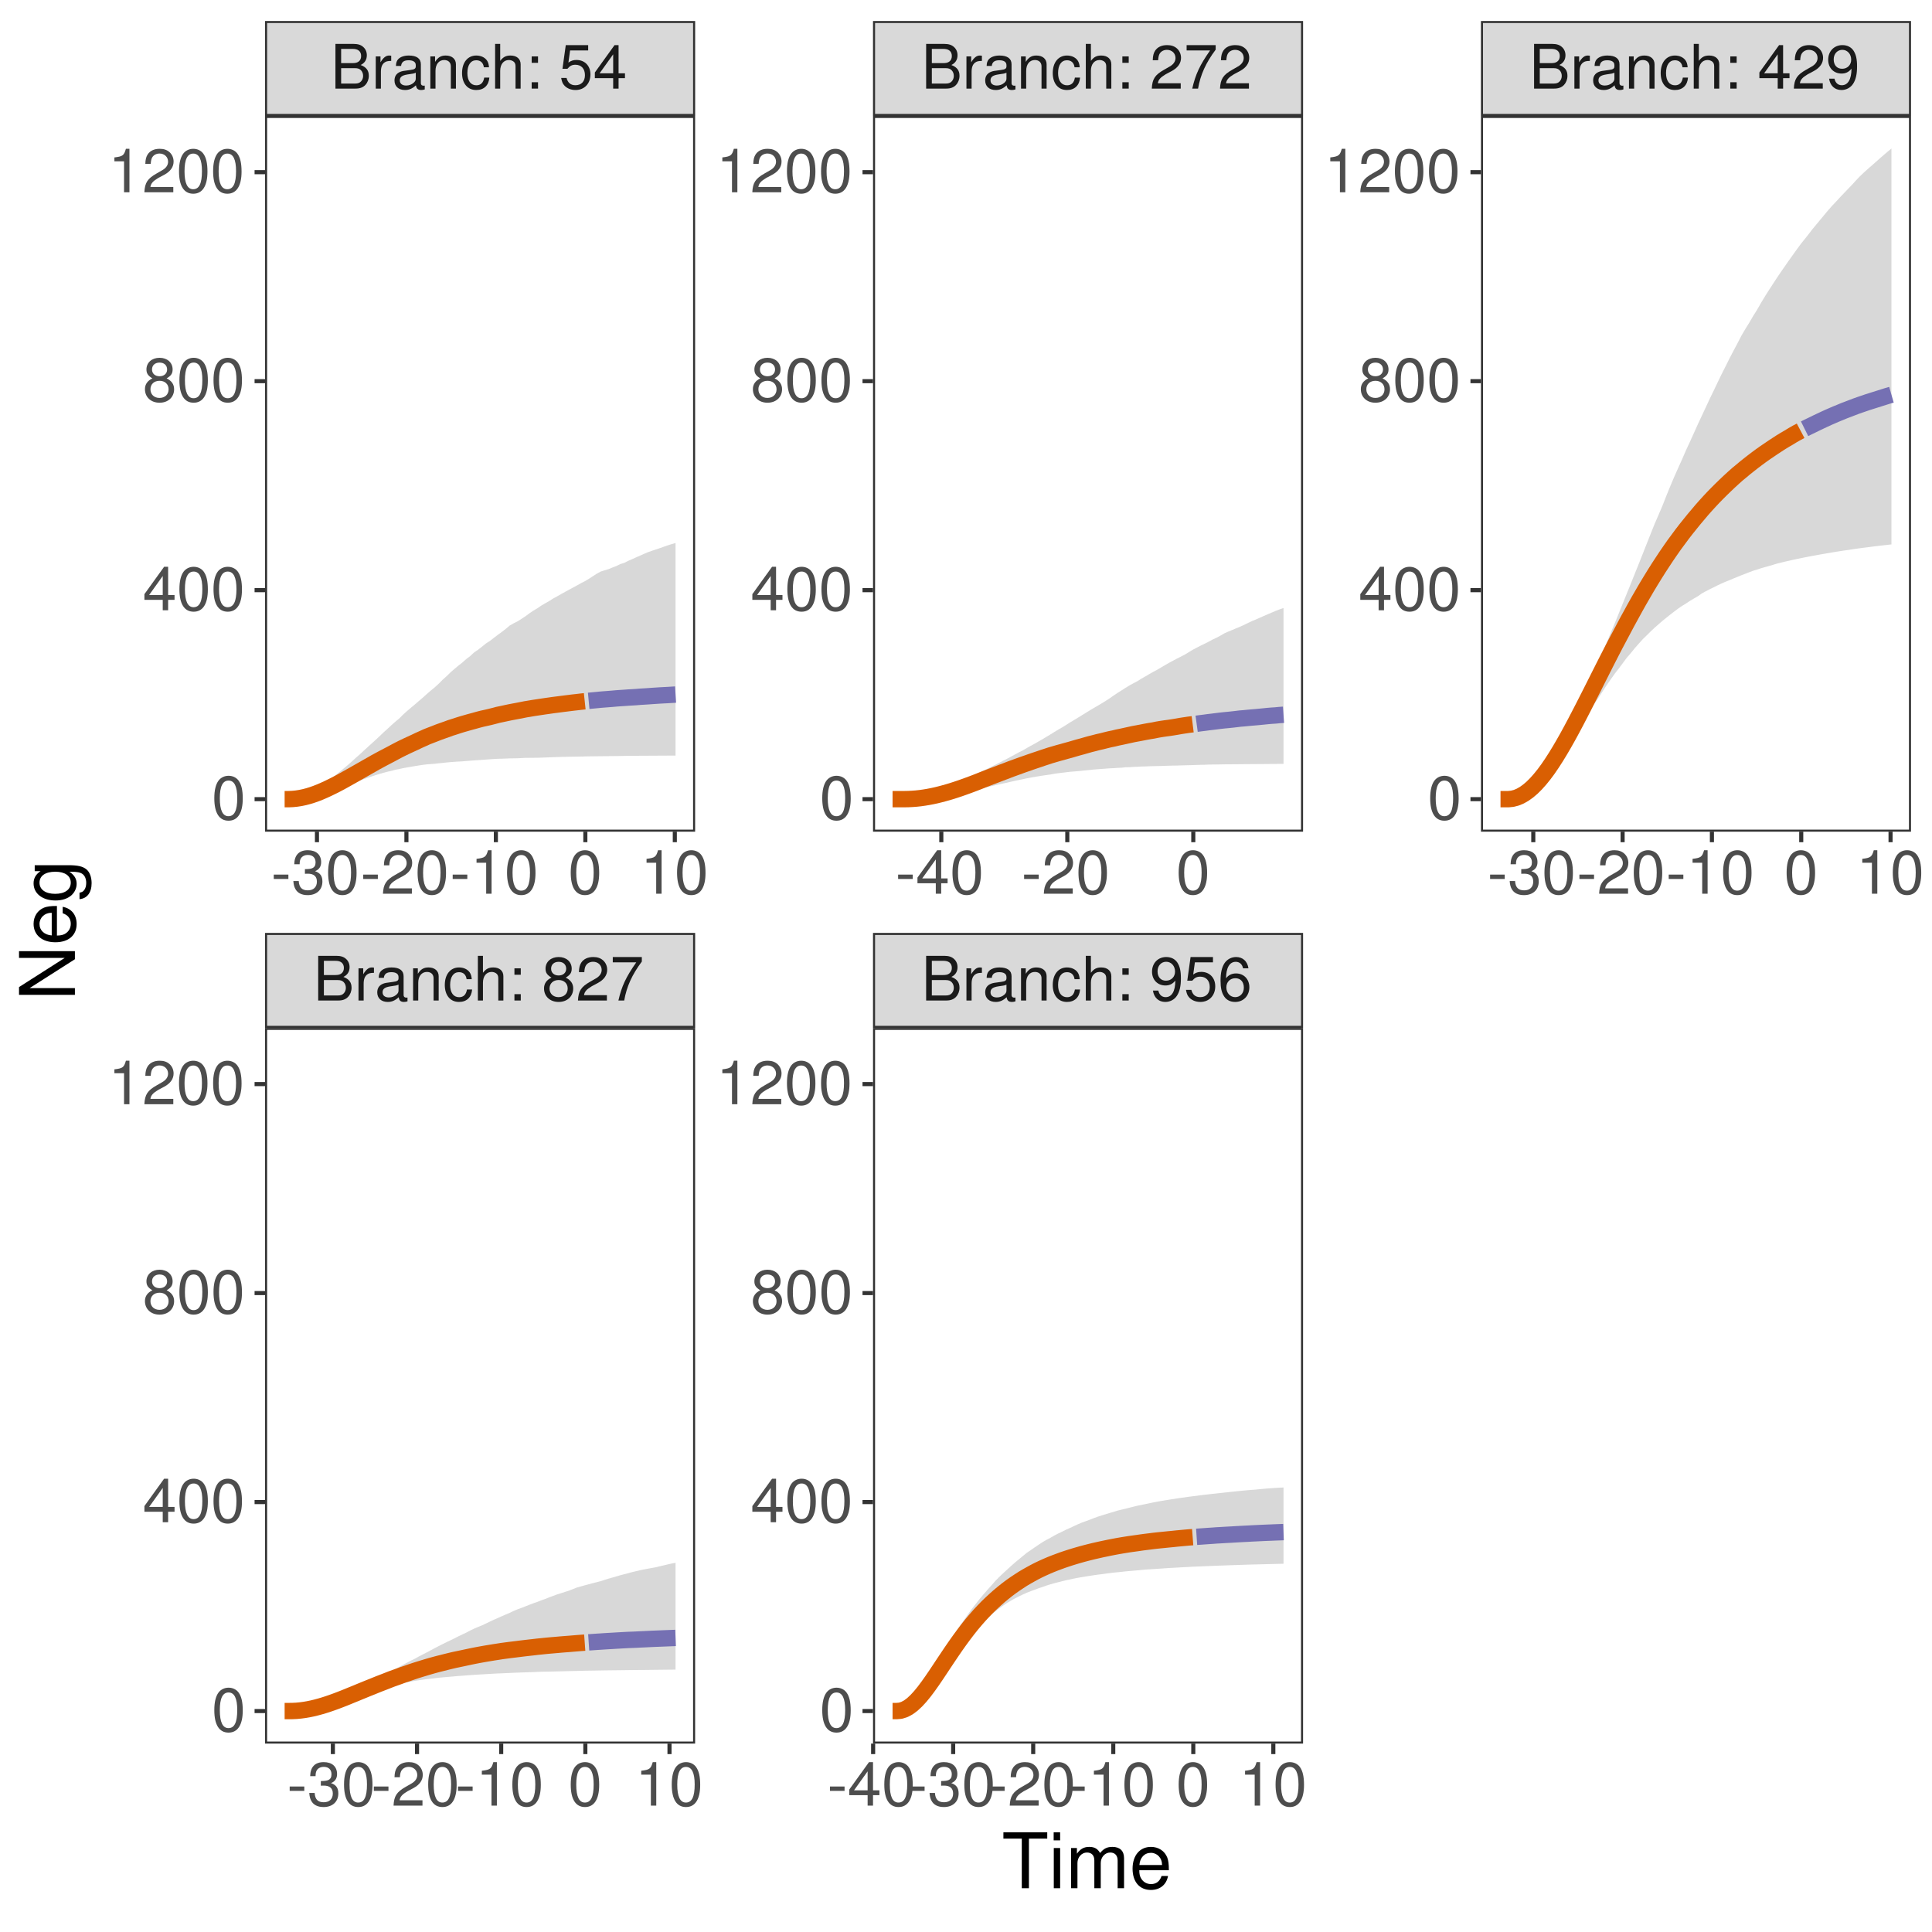 <?xml version="1.0" encoding="UTF-8"?>
<svg xmlns="http://www.w3.org/2000/svg" xmlns:xlink="http://www.w3.org/1999/xlink" width="504pt" height="504pt" viewBox="0 0 504 504" version="1.1">
<defs>
<g>
<symbol overflow="visible" id="glyph0-0">
<path style="stroke:none;" d=""/>
</symbol>
<symbol overflow="visible" id="glyph0-1">
<path style="stroke:none;" d="M 1.266 0 L 6.531 0 C 7.625 0 8.453 -0.297 9.078 -0.969 C 9.641 -1.578 9.969 -2.422 9.969 -3.328 C 9.969 -4.734 9.328 -5.578 7.844 -6.156 C 8.891 -6.656 9.453 -7.516 9.453 -8.703 C 9.453 -9.547 9.141 -10.297 8.531 -10.844 C 7.922 -11.406 7.125 -11.656 6 -11.656 L 1.266 -11.656 Z M 2.75 -6.641 L 2.75 -10.359 L 5.625 -10.359 C 6.469 -10.359 6.922 -10.234 7.328 -9.938 C 7.75 -9.609 7.969 -9.141 7.969 -8.5 C 7.969 -7.875 7.75 -7.375 7.328 -7.062 C 6.922 -6.75 6.469 -6.641 5.625 -6.641 Z M 2.75 -1.312 L 2.75 -5.328 L 6.391 -5.328 C 7.109 -5.328 7.578 -5.156 7.938 -4.766 C 8.281 -4.406 8.484 -3.891 8.484 -3.312 C 8.484 -2.75 8.281 -2.234 7.938 -1.875 C 7.578 -1.484 7.109 -1.312 6.391 -1.312 Z M 2.75 -1.312 "/>
</symbol>
<symbol overflow="visible" id="glyph0-2">
<path style="stroke:none;" d="M 1.109 -8.391 L 1.109 0 L 2.453 0 L 2.453 -4.359 C 2.453 -5.547 2.75 -6.344 3.391 -6.797 C 3.812 -7.109 4.203 -7.203 5.141 -7.219 L 5.141 -8.578 C 4.906 -8.609 4.797 -8.625 4.625 -8.625 C 3.766 -8.625 3.109 -8.109 2.344 -6.859 L 2.344 -8.391 Z M 1.109 -8.391 "/>
</symbol>
<symbol overflow="visible" id="glyph0-3">
<path style="stroke:none;" d="M 8.562 -0.781 C 8.422 -0.75 8.359 -0.75 8.266 -0.75 C 7.812 -0.75 7.547 -0.984 7.547 -1.406 L 7.547 -6.344 C 7.547 -7.828 6.469 -8.625 4.406 -8.625 C 3.188 -8.625 2.172 -8.266 1.609 -7.641 C 1.234 -7.219 1.078 -6.734 1.047 -5.906 L 2.391 -5.906 C 2.5 -6.922 3.109 -7.391 4.359 -7.391 C 5.547 -7.391 6.219 -6.938 6.219 -6.141 L 6.219 -5.797 C 6.219 -5.234 5.891 -4.984 4.828 -4.859 C 2.938 -4.625 2.656 -4.562 2.141 -4.359 C 1.172 -3.953 0.672 -3.203 0.672 -2.109 C 0.672 -0.594 1.734 0.375 3.422 0.375 C 4.484 0.375 5.328 0 6.266 -0.859 C 6.375 -0.016 6.781 0.375 7.641 0.375 C 7.922 0.375 8.125 0.344 8.562 0.219 Z M 6.219 -2.641 C 6.219 -2.188 6.094 -1.922 5.703 -1.547 C 5.156 -1.062 4.5 -0.797 3.719 -0.797 C 2.672 -0.797 2.062 -1.297 2.062 -2.141 C 2.062 -3.031 2.656 -3.469 4.078 -3.688 C 5.484 -3.875 5.781 -3.938 6.219 -4.141 Z M 6.219 -2.641 "/>
</symbol>
<symbol overflow="visible" id="glyph0-4">
<path style="stroke:none;" d="M 1.125 -8.391 L 1.125 0 L 2.469 0 L 2.469 -4.625 C 2.469 -6.344 3.359 -7.453 4.734 -7.453 C 5.797 -7.453 6.469 -6.812 6.469 -5.812 L 6.469 0 L 7.797 0 L 7.797 -6.344 C 7.797 -7.734 6.75 -8.625 5.141 -8.625 C 3.891 -8.625 3.094 -8.141 2.359 -6.969 L 2.359 -8.391 Z M 1.125 -8.391 "/>
</symbol>
<symbol overflow="visible" id="glyph0-5">
<path style="stroke:none;" d="M 7.531 -5.562 C 7.469 -6.391 7.297 -6.906 6.969 -7.375 C 6.406 -8.156 5.391 -8.625 4.219 -8.625 C 1.969 -8.625 0.5 -6.828 0.5 -4.047 C 0.5 -1.344 1.938 0.375 4.203 0.375 C 6.203 0.375 7.469 -0.828 7.625 -2.875 L 6.281 -2.875 C 6.062 -1.531 5.375 -0.859 4.234 -0.859 C 2.766 -0.859 1.891 -2.062 1.891 -4.047 C 1.891 -6.141 2.75 -7.391 4.203 -7.391 C 5.328 -7.391 6.031 -6.734 6.188 -5.562 Z M 7.531 -5.562 "/>
</symbol>
<symbol overflow="visible" id="glyph0-6">
<path style="stroke:none;" d="M 1.125 -11.656 L 1.125 0 L 2.453 0 L 2.453 -4.625 C 2.453 -6.344 3.344 -7.453 4.719 -7.453 C 5.156 -7.453 5.578 -7.312 5.906 -7.078 C 6.281 -6.797 6.453 -6.406 6.453 -5.812 L 6.453 0 L 7.781 0 L 7.781 -6.344 C 7.781 -7.75 6.766 -8.625 5.141 -8.625 C 3.953 -8.625 3.234 -8.25 2.453 -7.234 L 2.453 -11.656 Z M 1.125 -11.656 "/>
</symbol>
<symbol overflow="visible" id="glyph0-7">
<path style="stroke:none;" d="M 3.422 -1.656 L 1.766 -1.656 L 1.766 0 L 3.422 0 Z M 3.422 -8.391 L 1.766 -8.391 L 1.766 -6.719 L 3.422 -6.719 Z M 3.422 -8.391 "/>
</symbol>
<symbol overflow="visible" id="glyph0-8">
<path style="stroke:none;" d=""/>
</symbol>
<symbol overflow="visible" id="glyph0-9">
<path style="stroke:none;" d="M 6.25 -5.969 C 7.422 -6.672 7.812 -7.25 7.812 -8.312 C 7.812 -10.094 6.422 -11.344 4.406 -11.344 C 2.406 -11.344 0.984 -10.094 0.984 -8.312 C 0.984 -7.266 1.375 -6.688 2.531 -5.969 C 1.234 -5.344 0.594 -4.406 0.594 -3.156 C 0.594 -1.078 2.156 0.375 4.406 0.375 C 6.641 0.375 8.203 -1.078 8.203 -3.141 C 8.203 -4.406 7.562 -5.344 6.25 -5.969 Z M 4.406 -10.094 C 5.594 -10.094 6.375 -9.391 6.375 -8.281 C 6.375 -7.234 5.578 -6.531 4.406 -6.531 C 3.219 -6.531 2.438 -7.234 2.438 -8.297 C 2.438 -9.391 3.219 -10.094 4.406 -10.094 Z M 4.406 -5.344 C 5.812 -5.344 6.766 -4.453 6.766 -3.125 C 6.766 -1.781 5.812 -0.875 4.375 -0.875 C 2.984 -0.875 2.031 -1.797 2.031 -3.125 C 2.031 -4.453 2.984 -5.344 4.406 -5.344 Z M 4.406 -5.344 "/>
</symbol>
<symbol overflow="visible" id="glyph0-10">
<path style="stroke:none;" d="M 8.094 -1.391 L 2.125 -1.391 C 2.266 -2.312 2.781 -2.906 4.172 -3.734 L 5.781 -4.594 C 7.359 -5.453 8.172 -6.625 8.172 -8.016 C 8.172 -8.953 7.797 -9.844 7.125 -10.453 C 6.453 -11.062 5.609 -11.344 4.547 -11.344 C 3.109 -11.344 2.031 -10.828 1.406 -9.875 C 1.016 -9.266 0.828 -8.562 0.797 -7.406 L 2.203 -7.406 C 2.25 -8.172 2.359 -8.641 2.547 -9.016 C 2.906 -9.703 3.641 -10.109 4.5 -10.109 C 5.781 -10.109 6.734 -9.203 6.734 -7.984 C 6.734 -7.094 6.203 -6.312 5.203 -5.75 L 3.734 -4.906 C 1.359 -3.562 0.672 -2.5 0.547 0 L 8.094 0 Z M 8.094 -1.391 "/>
</symbol>
<symbol overflow="visible" id="glyph0-11">
<path style="stroke:none;" d="M 8.312 -11.344 L 0.734 -11.344 L 0.734 -9.953 L 6.859 -9.953 C 4.156 -6.094 3.062 -3.734 2.203 0 L 3.719 0 C 4.344 -3.625 5.766 -6.75 8.312 -10.156 Z M 8.312 -11.344 "/>
</symbol>
<symbol overflow="visible" id="glyph0-12">
<path style="stroke:none;" d="M 0.844 -2.594 C 1.125 -0.734 2.344 0.375 4.062 0.375 C 5.312 0.375 6.453 -0.234 7.109 -1.25 C 7.828 -2.359 8.141 -3.75 8.141 -5.812 C 8.141 -7.719 7.859 -8.922 7.188 -9.938 C 6.562 -10.844 5.562 -11.344 4.312 -11.344 C 2.156 -11.344 0.609 -9.75 0.609 -7.516 C 0.609 -5.406 2.047 -3.922 4.094 -3.922 C 5.172 -3.922 5.953 -4.297 6.688 -5.188 C 6.672 -2.422 5.781 -0.875 4.156 -0.875 C 3.172 -0.875 2.484 -1.5 2.25 -2.594 Z M 4.297 -10.109 C 5.609 -10.109 6.609 -9.031 6.609 -7.547 C 6.609 -6.156 5.625 -5.172 4.25 -5.172 C 2.891 -5.172 2.047 -6.109 2.047 -7.625 C 2.047 -9.078 3.016 -10.109 4.297 -10.109 Z M 4.297 -10.109 "/>
</symbol>
<symbol overflow="visible" id="glyph0-13">
<path style="stroke:none;" d="M 7.609 -11.344 L 1.766 -11.344 L 0.906 -5.172 L 2.203 -5.172 C 2.859 -5.953 3.406 -6.219 4.281 -6.219 C 5.812 -6.219 6.766 -5.188 6.766 -3.5 C 6.766 -1.875 5.828 -0.875 4.281 -0.875 C 3.062 -0.875 2.297 -1.5 1.969 -2.781 L 0.562 -2.781 C 0.75 -1.859 0.906 -1.406 1.25 -0.984 C 1.891 -0.125 3.047 0.375 4.312 0.375 C 6.609 0.375 8.203 -1.297 8.203 -3.703 C 8.203 -5.938 6.719 -7.469 4.547 -7.469 C 3.75 -7.469 3.109 -7.266 2.453 -6.781 L 2.891 -9.953 L 7.609 -9.953 Z M 7.609 -11.344 "/>
</symbol>
<symbol overflow="visible" id="glyph0-14">
<path style="stroke:none;" d="M 7.969 -8.391 C 7.703 -10.234 6.484 -11.344 4.75 -11.344 C 3.5 -11.344 2.391 -10.734 1.719 -9.734 C 1.016 -8.625 0.688 -7.234 0.688 -5.172 C 0.688 -3.266 0.969 -2.047 1.641 -1.047 C 2.25 -0.125 3.25 0.375 4.5 0.375 C 6.656 0.375 8.203 -1.234 8.203 -3.453 C 8.203 -5.562 6.766 -7.062 4.734 -7.062 C 3.609 -7.062 2.734 -6.625 2.125 -5.797 C 2.141 -8.562 3.047 -10.094 4.656 -10.094 C 5.641 -10.094 6.344 -9.469 6.562 -8.391 Z M 4.562 -5.812 C 5.922 -5.812 6.766 -4.859 6.766 -3.344 C 6.766 -1.922 5.812 -0.875 4.516 -0.875 C 3.203 -0.875 2.203 -1.969 2.203 -3.422 C 2.203 -4.828 3.172 -5.812 4.562 -5.812 Z M 4.562 -5.812 "/>
</symbol>
<symbol overflow="visible" id="glyph0-15">
<path style="stroke:none;" d="M 5.234 -2.719 L 5.234 0 L 6.641 0 L 6.641 -2.719 L 8.312 -2.719 L 8.312 -3.984 L 6.641 -3.984 L 6.641 -11.344 L 5.594 -11.344 L 0.453 -4.203 L 0.453 -2.719 Z M 5.234 -3.984 L 1.688 -3.984 L 5.234 -8.938 Z M 5.234 -3.984 "/>
</symbol>
<symbol overflow="visible" id="glyph0-16">
<path style="stroke:none;" d="M 4.547 -4.984 L 0.734 -4.984 L 0.734 -3.844 L 4.547 -3.844 Z M 4.547 -4.984 "/>
</symbol>
<symbol overflow="visible" id="glyph0-17">
<path style="stroke:none;" d="M 3.531 -5.203 L 3.719 -5.203 L 4.297 -5.219 C 5.859 -5.219 6.656 -4.516 6.656 -3.156 C 6.656 -1.734 5.781 -0.875 4.297 -0.875 C 2.766 -0.875 2.016 -1.641 1.922 -3.297 L 0.516 -3.297 C 0.578 -2.391 0.734 -1.797 1.016 -1.281 C 1.578 -0.188 2.703 0.375 4.25 0.375 C 6.594 0.375 8.094 -1.031 8.094 -3.172 C 8.094 -4.609 7.531 -5.406 6.172 -5.875 C 7.234 -6.281 7.766 -7.094 7.766 -8.219 C 7.766 -10.172 6.469 -11.344 4.297 -11.344 C 2.016 -11.344 0.797 -10.094 0.75 -7.688 L 2.156 -7.688 C 2.172 -8.375 2.234 -8.75 2.422 -9.109 C 2.734 -9.734 3.438 -10.109 4.312 -10.109 C 5.562 -10.109 6.312 -9.375 6.312 -8.172 C 6.312 -7.375 6.031 -6.891 5.406 -6.641 C 5.031 -6.484 4.531 -6.422 3.531 -6.406 Z M 3.531 -5.203 "/>
</symbol>
<symbol overflow="visible" id="glyph0-18">
<path style="stroke:none;" d="M 4.406 -11.344 C 3.344 -11.344 2.391 -10.875 1.797 -10.094 C 1.062 -9.109 0.688 -7.578 0.688 -5.484 C 0.688 -1.656 1.969 0.375 4.406 0.375 C 6.797 0.375 8.109 -1.656 8.109 -5.391 C 8.109 -7.594 7.766 -9.078 7.016 -10.094 C 6.422 -10.891 5.469 -11.344 4.406 -11.344 Z M 4.406 -10.094 C 5.922 -10.094 6.672 -8.562 6.672 -5.516 C 6.672 -2.297 5.938 -0.797 4.375 -0.797 C 2.875 -0.797 2.125 -2.375 2.125 -5.469 C 2.125 -8.578 2.875 -10.094 4.406 -10.094 Z M 4.406 -10.094 "/>
</symbol>
<symbol overflow="visible" id="glyph0-19">
<path style="stroke:none;" d="M 4.141 -8.078 L 4.141 0 L 5.547 0 L 5.547 -11.344 L 4.625 -11.344 C 4.125 -9.594 3.812 -9.359 1.625 -9.094 L 1.625 -8.078 Z M 4.141 -8.078 "/>
</symbol>
<symbol overflow="visible" id="glyph1-0">
<path style="stroke:none;" d=""/>
</symbol>
<symbol overflow="visible" id="glyph1-1">
<path style="stroke:none;" d="M 7.078 -12.938 L 11.859 -12.938 L 11.859 -14.578 L 0.422 -14.578 L 0.422 -12.938 L 5.219 -12.938 L 5.219 0 L 7.078 0 Z M 7.078 -12.938 "/>
</symbol>
<symbol overflow="visible" id="glyph1-2">
<path style="stroke:none;" d="M 3 -10.484 L 1.344 -10.484 L 1.344 0 L 3 0 Z M 3 -14.578 L 1.312 -14.578 L 1.312 -12.484 L 3 -12.484 Z M 3 -14.578 "/>
</symbol>
<symbol overflow="visible" id="glyph1-3">
<path style="stroke:none;" d="M 1.406 -10.484 L 1.406 0 L 3.078 0 L 3.078 -6.578 C 3.078 -8.094 4.188 -9.312 5.547 -9.312 C 6.781 -9.312 7.484 -8.562 7.484 -7.219 L 7.484 0 L 9.156 0 L 9.156 -6.578 C 9.156 -8.094 10.266 -9.312 11.625 -9.312 C 12.844 -9.312 13.562 -8.547 13.562 -7.219 L 13.562 0 L 15.234 0 L 15.234 -7.859 C 15.234 -9.734 14.156 -10.781 12.203 -10.781 C 10.797 -10.781 9.953 -10.359 8.984 -9.188 C 8.359 -10.297 7.516 -10.781 6.156 -10.781 C 4.766 -10.781 3.844 -10.266 2.938 -9 L 2.938 -10.484 Z M 1.406 -10.484 "/>
</symbol>
<symbol overflow="visible" id="glyph1-4">
<path style="stroke:none;" d="M 10.266 -4.688 C 10.266 -6.281 10.141 -7.234 9.844 -8.016 C 9.156 -9.734 7.562 -10.781 5.594 -10.781 C 2.688 -10.781 0.797 -8.547 0.797 -5.094 C 0.797 -1.656 2.625 0.453 5.562 0.453 C 7.953 0.453 9.625 -0.906 10.047 -3.188 L 8.359 -3.188 C 7.906 -1.797 6.953 -1.078 5.625 -1.078 C 4.562 -1.078 3.656 -1.562 3.094 -2.438 C 2.703 -3.047 2.562 -3.641 2.547 -4.688 Z M 2.578 -6.047 C 2.719 -7.984 3.906 -9.234 5.578 -9.234 C 7.219 -9.234 8.484 -7.875 8.484 -6.156 C 8.484 -6.125 8.484 -6.078 8.453 -6.047 Z M 2.578 -6.047 "/>
</symbol>
<symbol overflow="visible" id="glyph2-0">
<path style="stroke:none;" d=""/>
</symbol>
<symbol overflow="visible" id="glyph2-1">
<path style="stroke:none;" d="M -14.578 -12.922 L -14.578 -11.156 L -2.656 -11.156 L -14.578 -3.547 L -14.578 -1.516 L 0 -1.516 L 0 -3.281 L -11.812 -3.281 L 0 -10.812 L 0 -12.922 Z M -14.578 -12.922 "/>
</symbol>
<symbol overflow="visible" id="glyph2-2">
<path style="stroke:none;" d="M -4.688 -10.266 C -6.281 -10.266 -7.234 -10.141 -8.016 -9.844 C -9.734 -9.156 -10.781 -7.562 -10.781 -5.594 C -10.781 -2.688 -8.547 -0.797 -5.094 -0.797 C -1.656 -0.797 0.453 -2.625 0.453 -5.562 C 0.453 -7.953 -0.906 -9.625 -3.188 -10.047 L -3.188 -8.359 C -1.797 -7.906 -1.078 -6.953 -1.078 -5.625 C -1.078 -4.562 -1.562 -3.656 -2.438 -3.094 C -3.047 -2.703 -3.641 -2.562 -4.688 -2.547 Z M -6.047 -2.578 C -7.984 -2.719 -9.234 -3.906 -9.234 -5.578 C -9.234 -7.219 -7.875 -8.484 -6.156 -8.484 C -6.125 -8.484 -6.078 -8.484 -6.047 -8.453 Z M -6.047 -2.578 "/>
</symbol>
<symbol overflow="visible" id="glyph2-3">
<path style="stroke:none;" d="M -10.484 -8.234 L -8.953 -8.234 C -10.203 -7.406 -10.781 -6.375 -10.781 -5.047 C -10.781 -2.375 -8.453 -0.578 -5.062 -0.578 C -3.344 -0.578 -1.938 -1.047 -0.938 -1.906 C -0.062 -2.688 0.453 -3.797 0.453 -4.906 C 0.453 -6.219 -0.094 -7.141 -1.422 -8.078 L -0.875 -8.078 C 0.547 -8.078 1.406 -7.906 1.984 -7.484 C 2.594 -7.047 2.953 -6.188 2.953 -5.156 C 2.953 -4.406 2.766 -3.719 2.406 -3.266 C 2.094 -2.875 1.812 -2.719 1.203 -2.625 L 1.203 -0.922 C 3.188 -1.094 4.359 -2.641 4.359 -5.094 C 4.359 -6.656 3.859 -8 3.016 -8.688 C 2.062 -9.484 0.734 -9.781 -1.719 -9.781 L -10.484 -9.781 Z M -9.234 -5.219 C -9.234 -7.016 -7.719 -8.078 -5.094 -8.078 C -2.594 -8.078 -1.078 -7 -1.078 -5.234 C -1.078 -3.422 -2.625 -2.312 -5.156 -2.312 C -7.688 -2.312 -9.234 -3.438 -9.234 -5.219 Z M -9.234 -5.219 "/>
</symbol>
</g>
<clipPath id="clip1">
  <path d="M 69.152 30.246 L 181.336 30.246 L 181.336 216.957 L 69.152 216.957 Z M 69.152 30.246 "/>
</clipPath>
<clipPath id="clip2">
  <path d="M 69.152 30.246 L 181.336 30.246 L 181.336 216.957 L 69.152 216.957 Z M 69.152 30.246 "/>
</clipPath>
<clipPath id="clip3">
  <path d="M 69.152 268.137 L 181.336 268.137 L 181.336 454.848 L 69.152 454.848 Z M 69.152 268.137 "/>
</clipPath>
<clipPath id="clip4">
  <path d="M 69.152 268.137 L 181.336 268.137 L 181.336 454.848 L 69.152 454.848 Z M 69.152 268.137 "/>
</clipPath>
<clipPath id="clip5">
  <path d="M 227.746 30.246 L 339.93 30.246 L 339.93 216.957 L 227.746 216.957 Z M 227.746 30.246 "/>
</clipPath>
<clipPath id="clip6">
  <path d="M 227.746 30.246 L 339.93 30.246 L 339.93 216.957 L 227.746 216.957 Z M 227.746 30.246 "/>
</clipPath>
<clipPath id="clip7">
  <path d="M 227.746 268.137 L 339.93 268.137 L 339.93 454.848 L 227.746 454.848 Z M 227.746 268.137 "/>
</clipPath>
<clipPath id="clip8">
  <path d="M 227.746 268.137 L 339.93 268.137 L 339.93 454.848 L 227.746 454.848 Z M 227.746 268.137 "/>
</clipPath>
<clipPath id="clip9">
  <path d="M 386.34 30.246 L 498.523 30.246 L 498.523 216.957 L 386.34 216.957 Z M 386.34 30.246 "/>
</clipPath>
<clipPath id="clip10">
  <path d="M 386.34 30.246 L 498.523 30.246 L 498.523 216.957 L 386.34 216.957 Z M 386.34 30.246 "/>
</clipPath>
<clipPath id="clip11">
  <path d="M 69.152 243.371 L 181.336 243.371 L 181.336 268.137 L 69.152 268.137 Z M 69.152 243.371 "/>
</clipPath>
<clipPath id="clip12">
  <path d="M 227.746 243.371 L 339.93 243.371 L 339.93 268.137 L 227.746 268.137 Z M 227.746 243.371 "/>
</clipPath>
<clipPath id="clip13">
  <path d="M 69.152 5.48 L 181.336 5.48 L 181.336 30.246 L 69.152 30.246 Z M 69.152 5.48 "/>
</clipPath>
<clipPath id="clip14">
  <path d="M 227.746 5.48 L 339.93 5.48 L 339.93 30.246 L 227.746 30.246 Z M 227.746 5.48 "/>
</clipPath>
<clipPath id="clip15">
  <path d="M 386.34 5.48 L 498.523 5.48 L 498.523 30.246 L 386.34 30.246 Z M 386.34 5.48 "/>
</clipPath>
</defs>
<g id="surface80">
<rect x="0" y="0" width="504" height="504" style="fill:rgb(100%,100%,100%);fill-opacity:1;stroke:none;"/>
<rect x="0" y="0" width="504" height="504" style="fill:rgb(100%,100%,100%);fill-opacity:1;stroke:none;"/>
<path style="fill:none;stroke-width:1.067;stroke-linecap:round;stroke-linejoin:round;stroke:rgb(100%,100%,100%);stroke-opacity:1;stroke-miterlimit:10;" d="M 0 504 L 504 504 L 504 0 L 0 0 Z M 0 504 "/>
<g clip-path="url(#clip1)" clip-rule="nonzero">
<path style=" stroke:none;fill-rule:nonzero;fill:rgb(100%,100%,100%);fill-opacity:1;" d="M 69.152 216.957 L 181.336 216.957 L 181.336 30.246 L 69.152 30.246 Z M 69.152 216.957 "/>
</g>
<path style=" stroke:none;fill-rule:nonzero;fill:rgb(49.804%,49.804%,49.804%);fill-opacity:0.298;" d="M 74.25 208.473 L 75.281 208.449 L 76.309 208.359 L 77.34 208.176 L 78.371 207.898 L 79.402 207.523 L 80.43 207.055 L 81.461 206.512 L 82.492 205.879 L 83.52 205.215 L 84.551 204.48 L 85.582 203.711 L 86.613 202.949 L 87.641 202.133 L 88.672 201.301 L 89.703 200.438 L 90.73 199.578 L 91.762 198.672 L 92.793 197.719 L 93.824 196.832 L 94.852 195.859 L 96.914 193.992 L 97.941 193.059 L 98.973 192.098 L 100.004 191.105 L 101.035 190.18 L 102.062 189.219 L 103.094 188.305 L 104.125 187.445 L 105.152 186.422 L 106.184 185.492 L 107.215 184.609 L 108.246 183.758 L 109.273 182.863 L 110.305 181.988 L 111.336 181.051 L 112.363 180.164 L 113.395 179.316 L 114.426 178.383 L 115.457 177.336 L 116.484 176.418 L 117.516 175.41 L 118.547 174.508 L 119.578 173.645 L 120.605 172.84 L 121.637 171.918 L 122.668 171.141 L 123.695 170.188 L 124.727 169.492 L 125.758 168.676 L 126.789 167.844 L 127.816 167.188 L 128.848 166.383 L 129.879 165.594 L 130.906 164.852 L 131.938 164.051 L 132.969 163.184 L 134 162.602 L 135.027 162.086 L 136.059 161.43 L 137.09 160.754 L 138.117 159.988 L 139.148 159.289 L 140.18 158.688 L 141.211 157.973 L 142.238 157.375 L 143.27 156.793 L 144.301 156.129 L 145.328 155.578 L 146.359 154.988 L 147.391 154.414 L 148.422 153.852 L 149.449 153.301 L 150.48 152.746 L 151.512 152.16 L 152.539 151.637 L 153.57 151.023 L 154.602 150.352 L 155.633 149.688 L 156.66 149.117 L 157.691 148.781 L 158.723 148.48 L 159.75 148.055 L 160.781 147.664 L 161.812 147.145 L 162.844 146.836 L 163.871 146.309 L 164.902 145.871 L 165.934 145.402 L 166.961 144.949 L 167.992 144.488 L 169.023 144.055 L 170.055 143.691 L 171.082 143.34 L 172.113 143 L 173.145 142.633 L 174.176 142.273 L 175.203 141.949 L 176.234 141.648 L 176.234 197.109 L 175.203 197.113 L 174.176 197.117 L 173.145 197.125 L 171.082 197.133 L 170.055 197.141 L 169.023 197.145 L 167.992 197.152 L 166.961 197.156 L 165.934 197.164 L 164.902 197.172 L 163.871 197.176 L 162.844 197.195 L 161.812 197.219 L 160.781 197.234 L 159.75 197.242 L 158.723 197.254 L 157.691 197.262 L 156.66 197.273 L 155.633 197.285 L 154.602 197.297 L 153.57 197.312 L 152.539 197.332 L 151.512 197.359 L 150.48 197.379 L 149.449 197.395 L 148.422 197.41 L 147.391 197.43 L 146.359 197.457 L 145.328 197.492 L 144.301 197.527 L 142.238 197.605 L 141.211 197.648 L 140.18 197.676 L 139.148 197.684 L 138.117 197.695 L 137.09 197.703 L 136.059 197.754 L 135.027 197.809 L 134 197.828 L 132.969 197.844 L 131.938 197.887 L 130.906 197.922 L 129.879 197.945 L 128.848 198.004 L 127.816 198.074 L 126.789 198.148 L 124.727 198.297 L 123.695 198.359 L 122.668 198.441 L 120.605 198.613 L 119.578 198.668 L 118.547 198.738 L 117.516 198.812 L 116.484 198.906 L 115.457 199.027 L 114.426 199.117 L 113.395 199.246 L 112.363 199.32 L 111.336 199.398 L 110.305 199.527 L 109.273 199.684 L 108.246 199.848 L 106.184 200.199 L 105.152 200.395 L 104.125 200.621 L 103.094 200.82 L 102.062 201.109 L 101.035 201.328 L 100.004 201.605 L 98.973 201.898 L 97.941 202.227 L 96.914 202.566 L 95.883 202.914 L 94.852 203.27 L 93.824 203.652 L 92.793 204.051 L 91.762 204.457 L 90.73 204.852 L 89.703 205.242 L 87.641 205.984 L 86.613 206.336 L 85.582 206.676 L 84.551 206.984 L 83.52 207.277 L 82.492 207.535 L 81.461 207.77 L 80.43 207.973 L 79.402 208.145 L 78.371 208.285 L 77.34 208.391 L 76.309 208.461 L 75.281 208.473 Z M 74.25 208.473 "/>
<path style="fill:none;stroke-width:4.268;stroke-linecap:butt;stroke-linejoin:round;stroke:rgb(85.098%,37.255%,0.784%);stroke-opacity:1;stroke-miterlimit:10;" d="M 74.25 208.473 L 75.281 208.473 L 76.309 208.43 L 77.34 208.328 L 78.371 208.168 L 79.402 207.953 L 80.43 207.684 L 81.461 207.363 L 82.492 207 L 83.52 206.594 L 84.551 206.148 L 85.582 205.672 L 86.613 205.172 L 87.641 204.656 L 88.672 204.113 L 89.703 203.547 L 90.73 202.973 L 92.793 201.809 L 93.824 201.219 L 94.852 200.637 L 95.883 200.043 L 96.914 199.465 L 97.941 198.871 L 98.973 198.312 L 100.004 197.758 L 101.035 197.219 L 102.062 196.68 L 103.094 196.125 L 104.125 195.582 L 105.152 195.07 L 106.184 194.574 L 107.215 194.098 L 108.246 193.625 L 109.273 193.133 L 110.305 192.672 L 111.336 192.203 L 112.363 191.801 L 113.395 191.406 L 114.426 191 L 115.457 190.629 L 116.484 190.273 L 117.516 189.891 L 118.547 189.566 L 119.578 189.23 L 120.605 188.91 L 122.668 188.324 L 123.695 188.047 L 124.727 187.758 L 125.758 187.492 L 126.789 187.266 L 127.816 187.027 L 128.848 186.766 L 129.879 186.492 L 130.906 186.277 L 131.938 186.055 L 132.969 185.836 L 134 185.637 L 135.027 185.445 L 137.09 185.039 L 138.117 184.871 L 139.148 184.695 L 141.211 184.383 L 142.238 184.23 L 143.27 184.086 L 144.301 183.938 L 145.328 183.809 L 146.359 183.672 L 148.422 183.414 L 149.449 183.285 L 150.48 183.172 L 151.512 183.047 L 152.539 182.938 "/>
<path style="fill:none;stroke-width:4.268;stroke-linecap:butt;stroke-linejoin:round;stroke:rgb(45.882%,43.922%,70.196%);stroke-opacity:1;stroke-dasharray:29.875,12.804;stroke-miterlimit:10;" d="M 153.57 182.824 L 155.633 182.629 L 156.66 182.527 L 157.691 182.445 L 158.723 182.367 L 159.75 182.285 L 160.781 182.191 L 161.812 182.117 L 162.844 182.051 L 163.871 181.973 L 164.902 181.914 L 165.934 181.852 L 166.961 181.762 L 167.992 181.703 L 169.023 181.637 L 170.055 181.562 L 171.082 181.496 L 172.113 181.426 L 173.145 181.371 L 174.176 181.32 L 175.203 181.254 L 176.234 181.191 "/>
<g clip-path="url(#clip2)" clip-rule="nonzero">
<path style="fill:none;stroke-width:1.067;stroke-linecap:round;stroke-linejoin:round;stroke:rgb(20%,20%,20%);stroke-opacity:1;stroke-miterlimit:10;" d="M 69.152 216.957 L 181.336 216.957 L 181.336 30.246 L 69.152 30.246 Z M 69.152 216.957 "/>
</g>
<g clip-path="url(#clip3)" clip-rule="nonzero">
<path style=" stroke:none;fill-rule:nonzero;fill:rgb(100%,100%,100%);fill-opacity:1;" d="M 69.152 454.848 L 181.336 454.848 L 181.336 268.137 L 69.152 268.137 Z M 69.152 454.848 "/>
</g>
<path style=" stroke:none;fill-rule:nonzero;fill:rgb(49.804%,49.804%,49.804%);fill-opacity:0.298;" d="M 74.25 446.363 L 75.281 446.348 L 76.309 446.293 L 77.34 446.191 L 78.371 446.043 L 79.402 445.836 L 80.43 445.578 L 81.461 445.266 L 82.492 444.91 L 83.52 444.512 L 84.551 444.074 L 85.582 443.625 L 86.613 443.156 L 87.641 442.672 L 88.672 442.215 L 89.703 441.734 L 90.73 441.254 L 91.762 440.754 L 92.793 440.285 L 93.824 439.82 L 94.852 439.352 L 95.883 438.863 L 96.914 438.41 L 97.941 437.918 L 98.973 437.445 L 100.004 436.918 L 101.035 436.449 L 102.062 435.926 L 103.094 435.383 L 104.125 434.844 L 105.152 434.281 L 106.184 433.734 L 107.215 433.191 L 108.246 432.695 L 109.273 432.121 L 110.305 431.59 L 111.336 431.066 L 112.363 430.508 L 113.395 429.953 L 114.426 429.418 L 115.457 428.902 L 116.484 428.391 L 117.516 427.898 L 118.547 427.398 L 119.578 426.871 L 120.605 426.375 L 121.637 425.898 L 122.668 425.34 L 123.695 424.859 L 124.727 424.414 L 125.758 424.004 L 126.789 423.508 L 127.816 423.02 L 128.848 422.535 L 129.879 422.082 L 130.906 421.621 L 131.938 421.172 L 132.969 420.734 L 134 420.246 L 135.027 419.816 L 136.059 419.445 L 137.09 419.035 L 138.117 418.633 L 139.148 418.238 L 140.18 417.883 L 141.211 417.473 L 142.238 417.125 L 143.27 416.691 L 144.301 416.316 L 145.328 415.938 L 146.359 415.613 L 147.391 415.281 L 148.422 414.953 L 149.449 414.547 L 150.48 414.145 L 151.512 413.852 L 152.539 413.562 L 153.57 413.281 L 154.602 413.008 L 155.633 412.754 L 156.66 412.48 L 157.691 412.152 L 158.723 411.828 L 159.75 411.543 L 161.812 410.934 L 162.844 410.668 L 163.871 410.391 L 164.902 410.117 L 165.934 409.871 L 166.961 409.629 L 167.992 409.414 L 169.023 409.223 L 170.055 409.035 L 171.082 408.848 L 172.113 408.598 L 173.145 408.363 L 174.176 408.109 L 175.203 407.875 L 176.234 407.691 L 176.234 435.547 L 175.203 435.559 L 174.176 435.57 L 171.082 435.605 L 170.055 435.617 L 167.992 435.641 L 166.961 435.648 L 165.934 435.656 L 163.871 435.68 L 162.844 435.695 L 159.75 435.73 L 158.723 435.742 L 156.66 435.773 L 155.633 435.793 L 152.539 435.84 L 151.512 435.867 L 149.449 435.922 L 148.422 435.945 L 147.391 435.969 L 146.359 435.996 L 145.328 436.02 L 144.301 436.047 L 143.27 436.066 L 142.238 436.082 L 141.211 436.102 L 140.18 436.145 L 139.148 436.195 L 138.117 436.227 L 137.09 436.262 L 136.059 436.297 L 135.027 436.336 L 134 436.375 L 132.969 436.426 L 131.938 436.469 L 130.906 436.516 L 129.879 436.555 L 128.848 436.605 L 127.816 436.672 L 126.789 436.73 L 124.727 436.848 L 123.695 436.918 L 122.668 436.988 L 121.637 437.062 L 120.605 437.145 L 119.578 437.219 L 118.547 437.305 L 117.516 437.402 L 116.484 437.488 L 115.457 437.574 L 114.426 437.676 L 113.395 437.801 L 112.363 437.922 L 111.336 438.027 L 110.305 438.172 L 109.273 438.328 L 108.246 438.469 L 107.215 438.664 L 106.184 438.863 L 105.152 439.07 L 104.125 439.301 L 103.094 439.512 L 102.062 439.793 L 101.035 440.066 L 100.004 440.34 L 98.973 440.66 L 97.941 440.996 L 96.914 441.336 L 94.852 442.039 L 93.824 442.41 L 92.793 442.781 L 91.762 443.133 L 90.73 443.473 L 89.703 443.805 L 88.672 444.129 L 87.641 444.445 L 86.613 444.742 L 85.582 445.016 L 84.551 445.273 L 83.52 445.508 L 82.492 445.719 L 81.461 445.898 L 80.43 446.055 L 79.402 446.184 L 78.371 446.281 L 77.34 446.344 L 76.309 446.363 Z M 74.25 446.363 "/>
<path style="fill:none;stroke-width:4.268;stroke-linecap:butt;stroke-linejoin:round;stroke:rgb(85.098%,37.255%,0.784%);stroke-opacity:1;stroke-miterlimit:10;" d="M 74.25 446.363 L 75.281 446.363 L 76.309 446.352 L 77.34 446.301 L 78.371 446.203 L 79.402 446.066 L 80.43 445.891 L 81.461 445.68 L 82.492 445.43 L 83.52 445.152 L 84.551 444.848 L 85.582 444.516 L 86.613 444.16 L 87.641 443.789 L 88.672 443.398 L 89.703 442.996 L 90.73 442.582 L 91.762 442.156 L 92.793 441.742 L 93.824 441.312 L 94.852 440.891 L 95.883 440.469 L 96.914 440.059 L 97.941 439.641 L 98.973 439.227 L 100.004 438.832 L 101.035 438.43 L 102.062 438.023 L 104.125 437.289 L 105.152 436.906 L 106.184 436.566 L 107.215 436.203 L 108.246 435.855 L 109.273 435.531 L 110.305 435.215 L 111.336 434.902 L 112.363 434.602 L 113.395 434.316 L 114.426 434.039 L 115.457 433.785 L 116.484 433.523 L 117.516 433.27 L 118.547 433.027 L 119.578 432.812 L 120.605 432.598 L 121.637 432.375 L 122.668 432.156 L 123.695 431.945 L 124.727 431.746 L 125.758 431.559 L 126.789 431.375 L 127.816 431.207 L 128.848 431.035 L 129.879 430.879 L 130.906 430.715 L 132.969 430.441 L 134 430.316 L 135.027 430.191 L 136.059 430.059 L 137.09 429.938 L 138.117 429.82 L 139.148 429.707 L 140.18 429.582 L 141.211 429.48 L 142.238 429.371 L 143.27 429.273 L 144.301 429.184 L 145.328 429.098 L 146.359 429.004 L 147.391 428.922 L 148.422 428.844 L 149.449 428.758 L 150.48 428.672 L 151.512 428.59 L 152.539 428.516 "/>
<path style="fill:none;stroke-width:4.268;stroke-linecap:butt;stroke-linejoin:round;stroke:rgb(45.882%,43.922%,70.196%);stroke-opacity:1;stroke-dasharray:29.875,12.804;stroke-miterlimit:10;" d="M 153.57 428.445 L 154.602 428.375 L 155.633 428.301 L 156.66 428.238 L 157.691 428.168 L 158.723 428.105 L 159.75 428.047 L 160.781 427.984 L 162.844 427.867 L 163.871 427.812 L 164.902 427.777 L 165.934 427.734 L 166.961 427.676 L 167.992 427.633 L 170.055 427.531 L 171.082 427.488 L 172.113 427.449 L 173.145 427.406 L 174.176 427.367 L 175.203 427.324 L 176.234 427.285 "/>
<g clip-path="url(#clip4)" clip-rule="nonzero">
<path style="fill:none;stroke-width:1.067;stroke-linecap:round;stroke-linejoin:round;stroke:rgb(20%,20%,20%);stroke-opacity:1;stroke-miterlimit:10;" d="M 69.152 454.848 L 181.336 454.848 L 181.336 268.137 L 69.152 268.137 Z M 69.152 454.848 "/>
</g>
<g clip-path="url(#clip5)" clip-rule="nonzero">
<path style=" stroke:none;fill-rule:nonzero;fill:rgb(100%,100%,100%);fill-opacity:1;" d="M 227.746 216.957 L 339.93 216.957 L 339.93 30.246 L 227.746 30.246 Z M 227.746 216.957 "/>
</g>
<path style=" stroke:none;fill-rule:nonzero;fill:rgb(49.804%,49.804%,49.804%);fill-opacity:0.298;" d="M 232.844 208.473 L 233.875 208.465 L 234.902 208.438 L 235.934 208.379 L 236.965 208.289 L 237.996 208.172 L 239.023 208.012 L 240.055 207.812 L 241.086 207.559 L 242.113 207.27 L 243.145 206.941 L 244.176 206.566 L 245.207 206.168 L 246.234 205.734 L 247.266 205.289 L 248.297 204.816 L 249.324 204.375 L 250.355 203.914 L 251.387 203.41 L 252.418 202.953 L 253.445 202.457 L 255.508 201.504 L 256.535 201.02 L 257.566 200.543 L 258.598 200.016 L 259.629 199.512 L 260.656 198.988 L 261.688 198.445 L 262.719 197.93 L 263.746 197.379 L 264.777 196.816 L 265.809 196.258 L 266.84 195.734 L 267.867 195.133 L 268.898 194.562 L 269.93 194 L 270.957 193.406 L 271.988 192.816 L 273.02 192.191 L 274.051 191.574 L 275.078 190.93 L 276.109 190.305 L 277.141 189.719 L 278.168 189.086 L 279.199 188.422 L 280.23 187.82 L 281.262 187.184 L 282.289 186.547 L 283.32 185.918 L 284.352 185.277 L 285.379 184.664 L 286.41 184.066 L 287.441 183.457 L 288.473 182.82 L 289.5 182.148 L 290.531 181.426 L 291.562 180.738 L 292.594 180.094 L 293.621 179.434 L 294.652 178.801 L 295.684 178.238 L 296.711 177.695 L 297.742 177.051 L 298.773 176.465 L 299.805 175.855 L 300.832 175.266 L 301.863 174.727 L 302.895 174.117 L 303.922 173.512 L 304.953 172.918 L 305.984 172.363 L 307.016 171.82 L 308.043 171.297 L 309.074 170.758 L 310.105 170.137 L 311.133 169.512 L 312.164 168.969 L 313.195 168.438 L 314.227 167.934 L 315.254 167.43 L 316.285 166.859 L 317.316 166.375 L 318.344 165.84 L 319.375 165.23 L 320.406 164.766 L 321.438 164.348 L 322.465 163.914 L 323.496 163.484 L 324.527 163.02 L 325.555 162.516 L 326.586 162.02 L 327.617 161.605 L 328.648 161.152 L 329.676 160.691 L 330.707 160.246 L 331.738 159.805 L 332.766 159.367 L 333.797 158.969 L 334.828 158.605 L 334.828 199.27 L 332.766 199.285 L 331.738 199.289 L 330.707 199.301 L 329.676 199.309 L 328.648 199.316 L 325.555 199.34 L 324.527 199.348 L 323.496 199.359 L 322.465 199.367 L 321.438 199.375 L 319.375 199.391 L 318.344 199.41 L 317.316 199.43 L 315.254 199.453 L 314.227 199.504 L 313.195 199.52 L 312.164 199.551 L 311.133 199.586 L 310.105 199.621 L 309.074 199.645 L 308.043 199.676 L 307.016 199.707 L 305.984 199.719 L 304.953 199.75 L 303.922 199.777 L 302.895 199.82 L 300.832 199.867 L 299.805 199.891 L 298.773 199.938 L 297.742 199.961 L 296.711 200.031 L 295.684 200.059 L 294.652 200.129 L 293.621 200.156 L 292.594 200.27 L 291.562 200.316 L 290.531 200.395 L 289.5 200.434 L 288.473 200.512 L 287.441 200.59 L 286.41 200.664 L 285.379 200.746 L 284.352 200.855 L 283.32 200.949 L 282.289 201.066 L 281.262 201.164 L 280.23 201.254 L 279.199 201.328 L 278.168 201.457 L 277.141 201.578 L 276.109 201.703 L 275.078 201.84 L 274.051 202.039 L 273.02 202.184 L 271.988 202.332 L 270.957 202.492 L 269.93 202.672 L 268.898 202.852 L 267.867 203.043 L 266.84 203.266 L 265.809 203.477 L 264.777 203.695 L 263.746 203.926 L 262.719 204.172 L 261.688 204.387 L 260.656 204.617 L 259.629 204.852 L 258.598 205.09 L 257.566 205.309 L 256.535 205.559 L 255.508 205.805 L 254.477 206.023 L 253.445 206.254 L 252.418 206.461 L 251.387 206.672 L 250.355 206.879 L 249.324 207.07 L 248.297 207.254 L 246.234 207.605 L 245.207 207.77 L 244.176 207.914 L 243.145 208.047 L 242.113 208.168 L 241.086 208.273 L 240.055 208.363 L 239.023 208.43 L 237.996 208.469 L 236.965 208.473 Z M 232.844 208.473 "/>
<path style="fill:none;stroke-width:4.268;stroke-linecap:butt;stroke-linejoin:round;stroke:rgb(85.098%,37.255%,0.784%);stroke-opacity:1;stroke-miterlimit:10;" d="M 232.844 208.473 L 235.934 208.473 L 236.965 208.453 L 237.996 208.402 L 239.023 208.324 L 240.055 208.211 L 241.086 208.066 L 242.113 207.898 L 243.145 207.699 L 244.176 207.477 L 245.207 207.223 L 246.234 206.953 L 247.266 206.664 L 248.297 206.355 L 249.324 206.023 L 250.355 205.68 L 251.387 205.316 L 252.418 204.945 L 253.445 204.566 L 254.477 204.176 L 255.508 203.773 L 256.535 203.367 L 257.566 202.965 L 258.598 202.566 L 259.629 202.172 L 260.656 201.781 L 261.688 201.387 L 262.719 201 L 263.746 200.602 L 264.777 200.23 L 266.84 199.48 L 267.867 199.129 L 268.898 198.762 L 269.93 198.41 L 270.957 198.07 L 271.988 197.715 L 273.02 197.379 L 274.051 197.039 L 275.078 196.742 L 276.109 196.441 L 277.141 196.164 L 278.168 195.871 L 279.199 195.594 L 280.23 195.289 L 281.262 194.988 L 282.289 194.715 L 283.32 194.418 L 284.352 194.125 L 285.379 193.871 L 286.41 193.598 L 287.441 193.367 L 288.473 193.105 L 289.5 192.855 L 290.531 192.645 L 291.562 192.395 L 292.594 192.184 L 293.621 191.957 L 295.684 191.504 L 296.711 191.316 L 297.742 191.121 L 298.773 190.918 L 299.805 190.73 L 300.832 190.566 L 301.863 190.352 L 302.895 190.176 L 303.922 190.023 L 304.953 189.887 L 305.984 189.73 L 307.016 189.559 L 308.043 189.375 L 309.074 189.219 L 310.105 189.066 L 311.133 188.938 "/>
<path style="fill:none;stroke-width:4.268;stroke-linecap:butt;stroke-linejoin:round;stroke:rgb(45.882%,43.922%,70.196%);stroke-opacity:1;stroke-dasharray:29.875,12.804;stroke-miterlimit:10;" d="M 312.164 188.805 L 313.195 188.664 L 314.227 188.539 L 315.254 188.398 L 316.285 188.277 L 317.316 188.148 L 318.344 188.02 L 319.375 187.906 L 320.406 187.809 L 321.438 187.703 L 322.465 187.586 L 323.496 187.457 L 324.527 187.375 L 325.555 187.273 L 326.586 187.18 L 327.617 187.094 L 328.648 186.996 L 329.676 186.895 L 330.707 186.789 L 331.738 186.703 L 332.766 186.637 L 333.797 186.535 L 334.828 186.461 "/>
<g clip-path="url(#clip6)" clip-rule="nonzero">
<path style="fill:none;stroke-width:1.067;stroke-linecap:round;stroke-linejoin:round;stroke:rgb(20%,20%,20%);stroke-opacity:1;stroke-miterlimit:10;" d="M 227.746 216.957 L 339.93 216.957 L 339.93 30.246 L 227.746 30.246 Z M 227.746 216.957 "/>
</g>
<g clip-path="url(#clip7)" clip-rule="nonzero">
<path style=" stroke:none;fill-rule:nonzero;fill:rgb(100%,100%,100%);fill-opacity:1;" d="M 227.746 454.848 L 339.93 454.848 L 339.93 268.137 L 227.746 268.137 Z M 227.746 454.848 "/>
</g>
<path style=" stroke:none;fill-rule:nonzero;fill:rgb(49.804%,49.804%,49.804%);fill-opacity:0.298;" d="M 232.844 446.363 L 233.875 446.355 L 234.902 446.184 L 235.934 445.75 L 236.965 445.035 L 237.996 444.035 L 239.023 442.781 L 240.055 441.348 L 241.086 439.75 L 242.113 438.059 L 243.145 436.297 L 244.176 434.512 L 245.207 432.738 L 246.234 430.973 L 247.266 429.23 L 248.297 427.516 L 249.324 425.84 L 250.355 424.242 L 251.387 422.734 L 252.418 421.266 L 253.445 419.828 L 255.508 417.188 L 256.535 415.957 L 257.566 414.766 L 258.598 413.625 L 259.629 412.438 L 260.656 411.395 L 261.688 410.41 L 262.719 409.473 L 263.746 408.535 L 264.777 407.617 L 265.809 406.77 L 266.84 405.914 L 267.867 405.07 L 268.898 404.375 L 269.93 403.656 L 270.957 402.957 L 271.988 402.285 L 273.02 401.684 L 274.051 401.148 L 275.078 400.547 L 276.109 400.016 L 277.141 399.531 L 278.168 399.016 L 279.199 398.562 L 280.23 398.074 L 281.262 397.609 L 282.289 397.172 L 283.32 396.805 L 284.352 396.422 L 285.379 396.023 L 286.41 395.645 L 287.441 395.32 L 288.473 395.004 L 289.5 394.68 L 290.531 394.387 L 291.562 394.07 L 292.594 393.812 L 293.621 393.574 L 294.652 393.305 L 295.684 393.047 L 296.711 392.797 L 297.742 392.598 L 298.773 392.375 L 299.805 392.16 L 300.832 391.945 L 301.863 391.75 L 302.895 391.562 L 303.922 391.395 L 304.953 391.223 L 307.016 390.902 L 308.043 390.75 L 310.105 390.461 L 311.133 390.332 L 312.164 390.203 L 313.195 390.066 L 314.227 389.941 L 315.254 389.824 L 316.285 389.707 L 317.316 389.598 L 318.344 389.488 L 319.375 389.371 L 320.406 389.258 L 321.438 389.148 L 322.465 389.043 L 323.496 388.934 L 324.527 388.836 L 325.555 388.738 L 327.617 388.582 L 328.648 388.48 L 329.676 388.383 L 330.707 388.297 L 331.738 388.223 L 332.766 388.152 L 333.797 388.094 L 334.828 388.039 L 334.828 407.934 L 332.766 407.98 L 331.738 408.008 L 330.707 408.031 L 329.676 408.059 L 328.648 408.086 L 327.617 408.113 L 326.586 408.137 L 325.555 408.164 L 324.527 408.199 L 322.465 408.27 L 321.438 408.305 L 320.406 408.34 L 319.375 408.379 L 318.344 408.414 L 317.316 408.453 L 315.254 408.539 L 314.227 408.582 L 313.195 408.629 L 311.133 408.707 L 310.105 408.77 L 308.043 408.871 L 307.016 408.938 L 304.953 409.047 L 303.922 409.117 L 302.895 409.191 L 301.863 409.258 L 300.832 409.332 L 299.805 409.398 L 298.773 409.457 L 297.742 409.555 L 296.711 409.656 L 295.684 409.746 L 293.621 409.926 L 292.594 410.039 L 291.562 410.148 L 290.531 410.246 L 289.5 410.371 L 288.473 410.508 L 287.441 410.648 L 286.41 410.777 L 285.379 410.922 L 284.352 411.078 L 283.32 411.242 L 282.289 411.41 L 281.262 411.586 L 280.23 411.785 L 279.199 412.012 L 278.168 412.23 L 277.141 412.473 L 276.109 412.738 L 275.078 413 L 274.051 413.293 L 273.02 413.613 L 271.988 413.98 L 270.957 414.32 L 269.93 414.715 L 268.898 415.086 L 267.867 415.488 L 266.84 415.949 L 265.809 416.449 L 264.777 416.969 L 263.746 417.547 L 262.719 418.16 L 261.688 418.848 L 260.656 419.598 L 259.629 420.391 L 258.598 421.23 L 257.566 422.152 L 256.535 423.168 L 255.508 424.23 L 254.477 425.426 L 253.445 426.648 L 252.418 427.914 L 251.387 429.23 L 250.355 430.555 L 249.324 431.898 L 248.297 433.289 L 246.234 436.086 L 245.207 437.457 L 244.176 438.797 L 243.145 440.066 L 242.113 441.273 L 241.086 442.395 L 240.055 443.41 L 239.023 444.297 L 237.996 445.043 L 236.965 445.633 L 235.934 446.062 L 234.902 446.309 L 233.875 446.363 Z M 232.844 446.363 "/>
<path style="fill:none;stroke-width:4.268;stroke-linecap:butt;stroke-linejoin:round;stroke:rgb(85.098%,37.255%,0.784%);stroke-opacity:1;stroke-miterlimit:10;" d="M 232.844 446.363 L 233.875 446.363 L 234.902 446.277 L 235.934 445.953 L 236.965 445.402 L 237.996 444.637 L 239.023 443.684 L 240.055 442.562 L 241.086 441.305 L 242.113 439.934 L 243.145 438.48 L 244.176 436.969 L 245.207 435.422 L 246.234 433.871 L 247.266 432.328 L 248.297 430.797 L 249.324 429.305 L 250.355 427.855 L 251.387 426.449 L 252.418 425.098 L 253.445 423.805 L 254.477 422.586 L 255.508 421.406 L 256.535 420.301 L 257.566 419.238 L 258.598 418.238 L 259.629 417.289 L 260.656 416.379 L 261.688 415.52 L 262.719 414.699 L 263.746 413.93 L 264.777 413.199 L 265.809 412.516 L 266.84 411.844 L 267.867 411.238 L 268.898 410.656 L 269.93 410.094 L 270.957 409.57 L 271.988 409.082 L 273.02 408.617 L 274.051 408.176 L 275.078 407.77 L 276.109 407.383 L 277.141 407.004 L 278.168 406.656 L 279.199 406.32 L 280.23 406 L 281.262 405.699 L 282.289 405.406 L 283.32 405.133 L 284.352 404.871 L 285.379 404.621 L 286.41 404.387 L 287.441 404.156 L 288.473 403.941 L 289.5 403.727 L 290.531 403.527 L 291.562 403.332 L 292.594 403.156 L 293.621 402.988 L 294.652 402.824 L 295.684 402.68 L 296.711 402.539 L 297.742 402.387 L 298.773 402.25 L 299.805 402.125 L 300.832 401.992 L 301.863 401.875 L 302.895 401.77 L 303.922 401.668 L 304.953 401.562 L 305.984 401.465 L 307.016 401.355 L 308.043 401.258 L 310.105 401.07 L 311.133 400.992 "/>
<path style="fill:none;stroke-width:4.268;stroke-linecap:butt;stroke-linejoin:round;stroke:rgb(45.882%,43.922%,70.196%);stroke-opacity:1;stroke-dasharray:29.875,12.804;stroke-miterlimit:10;" d="M 312.164 400.906 L 313.195 400.836 L 314.227 400.762 L 315.254 400.688 L 316.285 400.621 L 317.316 400.543 L 318.344 400.488 L 319.375 400.426 L 320.406 400.367 L 321.438 400.312 L 322.465 400.25 L 323.496 400.191 L 324.527 400.137 L 325.555 400.086 L 326.586 400.027 L 328.648 399.926 L 329.676 399.879 L 330.707 399.836 L 331.738 399.797 L 332.766 399.754 L 334.828 399.676 "/>
<g clip-path="url(#clip8)" clip-rule="nonzero">
<path style="fill:none;stroke-width:1.067;stroke-linecap:round;stroke-linejoin:round;stroke:rgb(20%,20%,20%);stroke-opacity:1;stroke-miterlimit:10;" d="M 227.746 454.848 L 339.93 454.848 L 339.93 268.137 L 227.746 268.137 Z M 227.746 454.848 "/>
</g>
<g clip-path="url(#clip9)" clip-rule="nonzero">
<path style=" stroke:none;fill-rule:nonzero;fill:rgb(100%,100%,100%);fill-opacity:1;" d="M 386.34 216.957 L 498.523 216.957 L 498.523 30.246 L 386.34 30.246 Z M 386.34 216.957 "/>
</g>
<path style=" stroke:none;fill-rule:nonzero;fill:rgb(49.804%,49.804%,49.804%);fill-opacity:0.298;" d="M 391.438 208.473 L 392.469 208.473 L 393.496 208.445 L 394.527 208.281 L 395.559 207.945 L 396.586 207.441 L 397.617 206.75 L 398.648 205.887 L 399.68 204.84 L 400.707 203.645 L 401.738 202.301 L 402.77 200.828 L 403.801 199.23 L 404.828 197.52 L 405.859 195.711 L 406.891 193.84 L 407.918 191.914 L 408.949 189.918 L 409.98 187.859 L 411.012 185.785 L 412.039 183.582 L 413.07 181.395 L 414.102 179.203 L 415.129 176.883 L 416.16 174.559 L 417.191 172.184 L 418.223 169.77 L 419.25 167.352 L 420.281 164.879 L 421.312 162.438 L 422.34 159.891 L 423.371 157.34 L 424.402 154.805 L 425.434 152.25 L 426.461 149.684 L 427.492 147.129 L 428.523 144.531 L 429.551 141.91 L 430.582 139.32 L 431.613 136.738 L 432.645 134.359 L 433.672 131.957 L 434.703 129.332 L 435.734 126.812 L 436.762 124.375 L 437.793 122.062 L 438.824 119.777 L 439.855 117.398 L 440.883 115.188 L 441.914 112.906 L 442.945 110.609 L 443.973 108.426 L 446.035 103.996 L 447.066 101.879 L 448.094 99.719 L 449.125 97.59 L 450.156 95.555 L 451.184 93.492 L 452.215 91.508 L 453.246 89.574 L 454.277 87.578 L 455.305 85.828 L 456.336 84.168 L 457.367 82.406 L 458.395 80.766 L 459.426 78.965 L 460.457 77.27 L 461.488 75.637 L 462.516 74.051 L 463.547 72.48 L 464.578 70.949 L 465.609 69.473 L 466.637 67.988 L 467.668 66.551 L 468.699 65.105 L 469.727 63.707 L 470.758 62.414 L 471.789 61.117 L 472.82 59.773 L 473.848 58.535 L 474.879 57.297 L 475.91 56.047 L 476.938 54.824 L 477.969 53.652 L 479 52.57 L 480.031 51.441 L 481.059 50.371 L 482.09 49.285 L 483.121 48.219 L 484.148 47.09 L 485.18 46.012 L 486.211 45.02 L 487.242 44.09 L 488.27 43.199 L 489.301 42.289 L 490.332 41.375 L 491.359 40.477 L 492.391 39.594 L 493.422 38.734 L 493.422 142.023 L 491.359 142.25 L 490.332 142.371 L 489.301 142.492 L 488.27 142.621 L 487.242 142.758 L 486.211 142.883 L 485.18 143.02 L 484.148 143.164 L 483.121 143.309 L 482.09 143.477 L 481.059 143.617 L 480.031 143.773 L 479 143.938 L 477.969 144.109 L 476.938 144.285 L 475.91 144.465 L 474.879 144.637 L 473.848 144.832 L 472.82 145.02 L 471.789 145.211 L 470.758 145.414 L 469.727 145.621 L 468.699 145.836 L 467.668 146.059 L 466.637 146.293 L 465.609 146.523 L 464.578 146.77 L 463.547 147.035 L 462.516 147.348 L 461.488 147.652 L 460.457 147.934 L 459.426 148.227 L 458.395 148.578 L 457.367 148.887 L 456.336 149.273 L 455.305 149.676 L 454.277 150.066 L 453.246 150.488 L 452.215 150.914 L 451.184 151.344 L 450.156 151.75 L 449.125 152.203 L 448.094 152.684 L 447.066 153.203 L 446.035 153.699 L 445.004 154.238 L 443.973 154.797 L 442.945 155.523 L 441.914 156.121 L 440.883 156.734 L 439.855 157.418 L 438.824 158.043 L 437.793 158.754 L 436.762 159.523 L 435.734 160.316 L 434.703 161.141 L 433.672 161.969 L 432.645 162.871 L 431.613 163.773 L 430.582 164.75 L 429.551 165.773 L 428.523 166.773 L 427.492 167.922 L 426.461 169.094 L 425.434 170.363 L 424.402 171.562 L 422.34 174.328 L 421.312 175.652 L 420.281 177.098 L 419.25 178.574 L 418.223 180.125 L 417.191 181.73 L 416.16 183.246 L 415.129 184.738 L 414.102 186.43 L 413.07 188.043 L 412.039 189.66 L 411.012 191.371 L 409.98 193.023 L 408.949 194.621 L 407.918 196.188 L 406.891 197.695 L 405.859 199.164 L 404.828 200.539 L 403.801 201.816 L 402.77 203.02 L 401.738 204.109 L 400.707 205.094 L 399.68 205.965 L 398.648 206.715 L 397.617 207.336 L 396.586 207.828 L 395.559 208.184 L 394.527 208.402 L 393.496 208.473 Z M 391.438 208.473 "/>
<path style="fill:none;stroke-width:4.268;stroke-linecap:butt;stroke-linejoin:round;stroke:rgb(85.098%,37.255%,0.784%);stroke-opacity:1;stroke-miterlimit:10;" d="M 391.438 208.473 L 393.496 208.473 L 394.527 208.371 L 395.559 208.105 L 396.586 207.676 L 397.617 207.09 L 398.648 206.352 L 399.68 205.473 L 400.707 204.449 L 401.738 203.293 L 402.77 202.016 L 403.801 200.625 L 404.828 199.121 L 405.859 197.52 L 406.891 195.832 L 407.918 194.074 L 408.949 192.25 L 409.98 190.359 L 411.012 188.422 L 412.039 186.449 L 413.07 184.453 L 414.102 182.422 L 415.129 180.402 L 417.191 176.301 L 418.223 174.254 L 419.25 172.223 L 420.281 170.215 L 421.312 168.223 L 422.34 166.285 L 423.371 164.348 L 424.402 162.398 L 425.434 160.52 L 426.461 158.641 L 427.492 156.801 L 428.523 155.02 L 429.551 153.25 L 430.582 151.543 L 431.613 149.863 L 432.645 148.227 L 433.672 146.652 L 434.703 145.094 L 435.734 143.59 L 436.762 142.121 L 437.793 140.73 L 438.824 139.332 L 439.855 138 L 440.883 136.723 L 441.914 135.445 L 442.945 134.227 L 443.973 133.008 L 445.004 131.844 L 446.035 130.715 L 447.066 129.617 L 448.094 128.57 L 449.125 127.547 L 450.156 126.547 L 451.184 125.574 L 452.215 124.629 L 453.246 123.711 L 454.277 122.863 L 455.305 122 L 456.336 121.184 L 457.367 120.379 L 458.395 119.598 L 459.426 118.84 L 460.457 118.109 L 461.488 117.414 L 462.516 116.711 L 464.578 115.367 L 465.609 114.738 L 466.637 114.141 L 467.668 113.508 L 468.699 112.922 L 469.727 112.379 "/>
<path style="fill:none;stroke-width:4.268;stroke-linecap:butt;stroke-linejoin:round;stroke:rgb(45.882%,43.922%,70.196%);stroke-opacity:1;stroke-dasharray:29.875,12.804;stroke-miterlimit:10;" d="M 470.758 111.852 L 471.789 111.34 L 472.82 110.844 L 473.848 110.336 L 474.879 109.848 L 475.91 109.363 L 476.938 108.891 L 477.969 108.441 L 479 107.996 L 480.031 107.578 L 481.059 107.148 L 482.09 106.758 L 483.121 106.363 L 484.148 105.969 L 485.18 105.605 L 487.242 104.902 L 488.27 104.578 L 489.301 104.254 L 490.332 103.926 L 491.359 103.602 L 492.391 103.277 L 493.422 102.98 "/>
<g clip-path="url(#clip10)" clip-rule="nonzero">
<path style="fill:none;stroke-width:1.067;stroke-linecap:round;stroke-linejoin:round;stroke:rgb(20%,20%,20%);stroke-opacity:1;stroke-miterlimit:10;" d="M 386.34 216.957 L 498.523 216.957 L 498.523 30.246 L 386.34 30.246 Z M 386.34 216.957 "/>
</g>
<g clip-path="url(#clip11)" clip-rule="nonzero">
<path style="fill-rule:nonzero;fill:rgb(85.098%,85.098%,85.098%);fill-opacity:1;stroke-width:1.067;stroke-linecap:round;stroke-linejoin:round;stroke:rgb(20%,20%,20%);stroke-opacity:1;stroke-miterlimit:10;" d="M 69.152 268.137 L 181.336 268.137 L 181.336 243.371 L 69.152 243.371 Z M 69.152 268.137 "/>
</g>
<g style="fill:rgb(10.196%,10.196%,10.196%);fill-opacity:1;">
  <use xlink:href="#glyph0-1" x="81.742" y="261.002"/>
  <use xlink:href="#glyph0-2" x="92.414" y="261.002"/>
  <use xlink:href="#glyph0-3" x="97.742" y="261.002"/>
  <use xlink:href="#glyph0-4" x="106.639" y="261.002"/>
  <use xlink:href="#glyph0-5" x="115.535" y="261.002"/>
  <use xlink:href="#glyph0-6" x="123.535" y="261.002"/>
  <use xlink:href="#glyph0-7" x="132.432" y="261.002"/>
  <use xlink:href="#glyph0-8" x="136.88" y="261.002"/>
  <use xlink:href="#glyph0-9" x="141.328" y="261.002"/>
  <use xlink:href="#glyph0-10" x="150.225" y="261.002"/>
  <use xlink:href="#glyph0-11" x="159.121" y="261.002"/>
</g>
<g clip-path="url(#clip12)" clip-rule="nonzero">
<path style="fill-rule:nonzero;fill:rgb(85.098%,85.098%,85.098%);fill-opacity:1;stroke-width:1.067;stroke-linecap:round;stroke-linejoin:round;stroke:rgb(20%,20%,20%);stroke-opacity:1;stroke-miterlimit:10;" d="M 227.746 268.137 L 339.93 268.137 L 339.93 243.371 L 227.746 243.371 Z M 227.746 268.137 "/>
</g>
<g style="fill:rgb(10.196%,10.196%,10.196%);fill-opacity:1;">
  <use xlink:href="#glyph0-1" x="240.336" y="261.002"/>
  <use xlink:href="#glyph0-2" x="251.008" y="261.002"/>
  <use xlink:href="#glyph0-3" x="256.336" y="261.002"/>
  <use xlink:href="#glyph0-4" x="265.232" y="261.002"/>
  <use xlink:href="#glyph0-5" x="274.129" y="261.002"/>
  <use xlink:href="#glyph0-6" x="282.129" y="261.002"/>
  <use xlink:href="#glyph0-7" x="291.025" y="261.002"/>
  <use xlink:href="#glyph0-8" x="295.474" y="261.002"/>
  <use xlink:href="#glyph0-12" x="299.922" y="261.002"/>
  <use xlink:href="#glyph0-13" x="308.818" y="261.002"/>
  <use xlink:href="#glyph0-14" x="317.715" y="261.002"/>
</g>
<g clip-path="url(#clip13)" clip-rule="nonzero">
<path style="fill-rule:nonzero;fill:rgb(85.098%,85.098%,85.098%);fill-opacity:1;stroke-width:1.067;stroke-linecap:round;stroke-linejoin:round;stroke:rgb(20%,20%,20%);stroke-opacity:1;stroke-miterlimit:10;" d="M 69.152 30.246 L 181.336 30.246 L 181.336 5.48 L 69.152 5.48 Z M 69.152 30.246 "/>
</g>
<g style="fill:rgb(10.196%,10.196%,10.196%);fill-opacity:1;">
  <use xlink:href="#glyph0-1" x="86.242" y="23.111"/>
  <use xlink:href="#glyph0-2" x="96.914" y="23.111"/>
  <use xlink:href="#glyph0-3" x="102.242" y="23.111"/>
  <use xlink:href="#glyph0-4" x="111.139" y="23.111"/>
  <use xlink:href="#glyph0-5" x="120.035" y="23.111"/>
  <use xlink:href="#glyph0-6" x="128.035" y="23.111"/>
  <use xlink:href="#glyph0-7" x="136.932" y="23.111"/>
  <use xlink:href="#glyph0-8" x="141.38" y="23.111"/>
  <use xlink:href="#glyph0-13" x="145.828" y="23.111"/>
  <use xlink:href="#glyph0-15" x="154.725" y="23.111"/>
</g>
<g clip-path="url(#clip14)" clip-rule="nonzero">
<path style="fill-rule:nonzero;fill:rgb(85.098%,85.098%,85.098%);fill-opacity:1;stroke-width:1.067;stroke-linecap:round;stroke-linejoin:round;stroke:rgb(20%,20%,20%);stroke-opacity:1;stroke-miterlimit:10;" d="M 227.746 30.246 L 339.93 30.246 L 339.93 5.48 L 227.746 5.48 Z M 227.746 30.246 "/>
</g>
<g style="fill:rgb(10.196%,10.196%,10.196%);fill-opacity:1;">
  <use xlink:href="#glyph0-1" x="240.336" y="23.111"/>
  <use xlink:href="#glyph0-2" x="251.008" y="23.111"/>
  <use xlink:href="#glyph0-3" x="256.336" y="23.111"/>
  <use xlink:href="#glyph0-4" x="265.232" y="23.111"/>
  <use xlink:href="#glyph0-5" x="274.129" y="23.111"/>
  <use xlink:href="#glyph0-6" x="282.129" y="23.111"/>
  <use xlink:href="#glyph0-7" x="291.025" y="23.111"/>
  <use xlink:href="#glyph0-8" x="295.474" y="23.111"/>
  <use xlink:href="#glyph0-10" x="299.922" y="23.111"/>
  <use xlink:href="#glyph0-11" x="308.818" y="23.111"/>
  <use xlink:href="#glyph0-10" x="317.715" y="23.111"/>
</g>
<g clip-path="url(#clip15)" clip-rule="nonzero">
<path style="fill-rule:nonzero;fill:rgb(85.098%,85.098%,85.098%);fill-opacity:1;stroke-width:1.067;stroke-linecap:round;stroke-linejoin:round;stroke:rgb(20%,20%,20%);stroke-opacity:1;stroke-miterlimit:10;" d="M 386.34 30.246 L 498.523 30.246 L 498.523 5.48 L 386.34 5.48 Z M 386.34 30.246 "/>
</g>
<g style="fill:rgb(10.196%,10.196%,10.196%);fill-opacity:1;">
  <use xlink:href="#glyph0-1" x="398.93" y="23.111"/>
  <use xlink:href="#glyph0-2" x="409.602" y="23.111"/>
  <use xlink:href="#glyph0-3" x="414.93" y="23.111"/>
  <use xlink:href="#glyph0-4" x="423.826" y="23.111"/>
  <use xlink:href="#glyph0-5" x="432.723" y="23.111"/>
  <use xlink:href="#glyph0-6" x="440.723" y="23.111"/>
  <use xlink:href="#glyph0-7" x="449.619" y="23.111"/>
  <use xlink:href="#glyph0-8" x="454.067" y="23.111"/>
  <use xlink:href="#glyph0-15" x="458.516" y="23.111"/>
  <use xlink:href="#glyph0-10" x="467.412" y="23.111"/>
  <use xlink:href="#glyph0-12" x="476.309" y="23.111"/>
</g>
<path style="fill:none;stroke-width:1.067;stroke-linecap:butt;stroke-linejoin:round;stroke:rgb(20%,20%,20%);stroke-opacity:1;stroke-miterlimit:10;" d="M 86.836 457.59 L 86.836 454.848 "/>
<path style="fill:none;stroke-width:1.067;stroke-linecap:butt;stroke-linejoin:round;stroke:rgb(20%,20%,20%);stroke-opacity:1;stroke-miterlimit:10;" d="M 108.789 457.59 L 108.789 454.848 "/>
<path style="fill:none;stroke-width:1.067;stroke-linecap:butt;stroke-linejoin:round;stroke:rgb(20%,20%,20%);stroke-opacity:1;stroke-miterlimit:10;" d="M 130.746 457.59 L 130.746 454.848 "/>
<path style="fill:none;stroke-width:1.067;stroke-linecap:butt;stroke-linejoin:round;stroke:rgb(20%,20%,20%);stroke-opacity:1;stroke-miterlimit:10;" d="M 152.699 457.59 L 152.699 454.848 "/>
<path style="fill:none;stroke-width:1.067;stroke-linecap:butt;stroke-linejoin:round;stroke:rgb(20%,20%,20%);stroke-opacity:1;stroke-miterlimit:10;" d="M 174.652 457.59 L 174.652 454.848 "/>
<g style="fill:rgb(30.196%,30.196%,30.196%);fill-opacity:1;">
  <use xlink:href="#glyph0-16" x="74.836" y="471.029"/>
  <use xlink:href="#glyph0-17" x="80.164" y="471.029"/>
  <use xlink:href="#glyph0-18" x="89.061" y="471.029"/>
</g>
<g style="fill:rgb(30.196%,30.196%,30.196%);fill-opacity:1;">
  <use xlink:href="#glyph0-16" x="96.789" y="471.029"/>
  <use xlink:href="#glyph0-10" x="102.117" y="471.029"/>
  <use xlink:href="#glyph0-18" x="111.014" y="471.029"/>
</g>
<g style="fill:rgb(30.196%,30.196%,30.196%);fill-opacity:1;">
  <use xlink:href="#glyph0-16" x="118.746" y="471.029"/>
  <use xlink:href="#glyph0-19" x="124.074" y="471.029"/>
  <use xlink:href="#glyph0-18" x="132.971" y="471.029"/>
</g>
<g style="fill:rgb(30.196%,30.196%,30.196%);fill-opacity:1;">
  <use xlink:href="#glyph0-18" x="148.199" y="471.029"/>
</g>
<g style="fill:rgb(30.196%,30.196%,30.196%);fill-opacity:1;">
  <use xlink:href="#glyph0-19" x="165.652" y="471.029"/>
  <use xlink:href="#glyph0-18" x="174.549" y="471.029"/>
</g>
<path style="fill:none;stroke-width:1.067;stroke-linecap:butt;stroke-linejoin:round;stroke:rgb(20%,20%,20%);stroke-opacity:1;stroke-miterlimit:10;" d="M 227.773 457.59 L 227.773 454.848 "/>
<path style="fill:none;stroke-width:1.067;stroke-linecap:butt;stroke-linejoin:round;stroke:rgb(20%,20%,20%);stroke-opacity:1;stroke-miterlimit:10;" d="M 248.652 457.59 L 248.652 454.848 "/>
<path style="fill:none;stroke-width:1.067;stroke-linecap:butt;stroke-linejoin:round;stroke:rgb(20%,20%,20%);stroke-opacity:1;stroke-miterlimit:10;" d="M 269.531 457.59 L 269.531 454.848 "/>
<path style="fill:none;stroke-width:1.067;stroke-linecap:butt;stroke-linejoin:round;stroke:rgb(20%,20%,20%);stroke-opacity:1;stroke-miterlimit:10;" d="M 290.414 457.59 L 290.414 454.848 "/>
<path style="fill:none;stroke-width:1.067;stroke-linecap:butt;stroke-linejoin:round;stroke:rgb(20%,20%,20%);stroke-opacity:1;stroke-miterlimit:10;" d="M 311.293 457.59 L 311.293 454.848 "/>
<path style="fill:none;stroke-width:1.067;stroke-linecap:butt;stroke-linejoin:round;stroke:rgb(20%,20%,20%);stroke-opacity:1;stroke-miterlimit:10;" d="M 332.172 457.59 L 332.172 454.848 "/>
<g style="fill:rgb(30.196%,30.196%,30.196%);fill-opacity:1;">
  <use xlink:href="#glyph0-16" x="215.773" y="471.029"/>
  <use xlink:href="#glyph0-15" x="221.102" y="471.029"/>
  <use xlink:href="#glyph0-18" x="229.998" y="471.029"/>
</g>
<g style="fill:rgb(30.196%,30.196%,30.196%);fill-opacity:1;">
  <use xlink:href="#glyph0-16" x="236.652" y="471.029"/>
  <use xlink:href="#glyph0-17" x="241.98" y="471.029"/>
  <use xlink:href="#glyph0-18" x="250.877" y="471.029"/>
</g>
<g style="fill:rgb(30.196%,30.196%,30.196%);fill-opacity:1;">
  <use xlink:href="#glyph0-16" x="257.531" y="471.029"/>
  <use xlink:href="#glyph0-10" x="262.859" y="471.029"/>
  <use xlink:href="#glyph0-18" x="271.756" y="471.029"/>
</g>
<g style="fill:rgb(30.196%,30.196%,30.196%);fill-opacity:1;">
  <use xlink:href="#glyph0-16" x="278.414" y="471.029"/>
  <use xlink:href="#glyph0-19" x="283.742" y="471.029"/>
  <use xlink:href="#glyph0-18" x="292.639" y="471.029"/>
</g>
<g style="fill:rgb(30.196%,30.196%,30.196%);fill-opacity:1;">
  <use xlink:href="#glyph0-18" x="306.793" y="471.029"/>
</g>
<g style="fill:rgb(30.196%,30.196%,30.196%);fill-opacity:1;">
  <use xlink:href="#glyph0-19" x="323.172" y="471.029"/>
  <use xlink:href="#glyph0-18" x="332.068" y="471.029"/>
</g>
<path style="fill:none;stroke-width:1.067;stroke-linecap:butt;stroke-linejoin:round;stroke:rgb(20%,20%,20%);stroke-opacity:1;stroke-miterlimit:10;" d="M 82.684 219.699 L 82.684 216.957 "/>
<path style="fill:none;stroke-width:1.067;stroke-linecap:butt;stroke-linejoin:round;stroke:rgb(20%,20%,20%);stroke-opacity:1;stroke-miterlimit:10;" d="M 106.023 219.699 L 106.023 216.957 "/>
<path style="fill:none;stroke-width:1.067;stroke-linecap:butt;stroke-linejoin:round;stroke:rgb(20%,20%,20%);stroke-opacity:1;stroke-miterlimit:10;" d="M 129.359 219.699 L 129.359 216.957 "/>
<path style="fill:none;stroke-width:1.067;stroke-linecap:butt;stroke-linejoin:round;stroke:rgb(20%,20%,20%);stroke-opacity:1;stroke-miterlimit:10;" d="M 152.699 219.699 L 152.699 216.957 "/>
<path style="fill:none;stroke-width:1.067;stroke-linecap:butt;stroke-linejoin:round;stroke:rgb(20%,20%,20%);stroke-opacity:1;stroke-miterlimit:10;" d="M 176.039 219.699 L 176.039 216.957 "/>
<g style="fill:rgb(30.196%,30.196%,30.196%);fill-opacity:1;">
  <use xlink:href="#glyph0-16" x="70.684" y="233.139"/>
  <use xlink:href="#glyph0-17" x="76.012" y="233.139"/>
  <use xlink:href="#glyph0-18" x="84.908" y="233.139"/>
</g>
<g style="fill:rgb(30.196%,30.196%,30.196%);fill-opacity:1;">
  <use xlink:href="#glyph0-16" x="94.023" y="233.139"/>
  <use xlink:href="#glyph0-10" x="99.352" y="233.139"/>
  <use xlink:href="#glyph0-18" x="108.248" y="233.139"/>
</g>
<g style="fill:rgb(30.196%,30.196%,30.196%);fill-opacity:1;">
  <use xlink:href="#glyph0-16" x="117.359" y="233.139"/>
  <use xlink:href="#glyph0-19" x="122.688" y="233.139"/>
  <use xlink:href="#glyph0-18" x="131.584" y="233.139"/>
</g>
<g style="fill:rgb(30.196%,30.196%,30.196%);fill-opacity:1;">
  <use xlink:href="#glyph0-18" x="148.199" y="233.139"/>
</g>
<g style="fill:rgb(30.196%,30.196%,30.196%);fill-opacity:1;">
  <use xlink:href="#glyph0-19" x="167.039" y="233.139"/>
  <use xlink:href="#glyph0-18" x="175.936" y="233.139"/>
</g>
<path style="fill:none;stroke-width:1.067;stroke-linecap:butt;stroke-linejoin:round;stroke:rgb(20%,20%,20%);stroke-opacity:1;stroke-miterlimit:10;" d="M 245.559 219.699 L 245.559 216.957 "/>
<path style="fill:none;stroke-width:1.067;stroke-linecap:butt;stroke-linejoin:round;stroke:rgb(20%,20%,20%);stroke-opacity:1;stroke-miterlimit:10;" d="M 278.426 219.699 L 278.426 216.957 "/>
<path style="fill:none;stroke-width:1.067;stroke-linecap:butt;stroke-linejoin:round;stroke:rgb(20%,20%,20%);stroke-opacity:1;stroke-miterlimit:10;" d="M 311.293 219.699 L 311.293 216.957 "/>
<g style="fill:rgb(30.196%,30.196%,30.196%);fill-opacity:1;">
  <use xlink:href="#glyph0-16" x="233.559" y="233.139"/>
  <use xlink:href="#glyph0-15" x="238.887" y="233.139"/>
  <use xlink:href="#glyph0-18" x="247.783" y="233.139"/>
</g>
<g style="fill:rgb(30.196%,30.196%,30.196%);fill-opacity:1;">
  <use xlink:href="#glyph0-16" x="266.426" y="233.139"/>
  <use xlink:href="#glyph0-10" x="271.754" y="233.139"/>
  <use xlink:href="#glyph0-18" x="280.65" y="233.139"/>
</g>
<g style="fill:rgb(30.196%,30.196%,30.196%);fill-opacity:1;">
  <use xlink:href="#glyph0-18" x="306.793" y="233.139"/>
</g>
<path style="fill:none;stroke-width:1.067;stroke-linecap:butt;stroke-linejoin:round;stroke:rgb(20%,20%,20%);stroke-opacity:1;stroke-miterlimit:10;" d="M 399.988 219.699 L 399.988 216.957 "/>
<path style="fill:none;stroke-width:1.067;stroke-linecap:butt;stroke-linejoin:round;stroke:rgb(20%,20%,20%);stroke-opacity:1;stroke-miterlimit:10;" d="M 423.289 219.699 L 423.289 216.957 "/>
<path style="fill:none;stroke-width:1.067;stroke-linecap:butt;stroke-linejoin:round;stroke:rgb(20%,20%,20%);stroke-opacity:1;stroke-miterlimit:10;" d="M 446.586 219.699 L 446.586 216.957 "/>
<path style="fill:none;stroke-width:1.067;stroke-linecap:butt;stroke-linejoin:round;stroke:rgb(20%,20%,20%);stroke-opacity:1;stroke-miterlimit:10;" d="M 469.887 219.699 L 469.887 216.957 "/>
<path style="fill:none;stroke-width:1.067;stroke-linecap:butt;stroke-linejoin:round;stroke:rgb(20%,20%,20%);stroke-opacity:1;stroke-miterlimit:10;" d="M 493.188 219.699 L 493.188 216.957 "/>
<g style="fill:rgb(30.196%,30.196%,30.196%);fill-opacity:1;">
  <use xlink:href="#glyph0-16" x="387.988" y="233.139"/>
  <use xlink:href="#glyph0-17" x="393.316" y="233.139"/>
  <use xlink:href="#glyph0-18" x="402.213" y="233.139"/>
</g>
<g style="fill:rgb(30.196%,30.196%,30.196%);fill-opacity:1;">
  <use xlink:href="#glyph0-16" x="411.289" y="233.139"/>
  <use xlink:href="#glyph0-10" x="416.617" y="233.139"/>
  <use xlink:href="#glyph0-18" x="425.514" y="233.139"/>
</g>
<g style="fill:rgb(30.196%,30.196%,30.196%);fill-opacity:1;">
  <use xlink:href="#glyph0-16" x="434.586" y="233.139"/>
  <use xlink:href="#glyph0-19" x="439.914" y="233.139"/>
  <use xlink:href="#glyph0-18" x="448.811" y="233.139"/>
</g>
<g style="fill:rgb(30.196%,30.196%,30.196%);fill-opacity:1;">
  <use xlink:href="#glyph0-18" x="465.387" y="233.139"/>
</g>
<g style="fill:rgb(30.196%,30.196%,30.196%);fill-opacity:1;">
  <use xlink:href="#glyph0-19" x="484.188" y="233.139"/>
  <use xlink:href="#glyph0-18" x="493.084" y="233.139"/>
</g>
<g style="fill:rgb(30.196%,30.196%,30.196%);fill-opacity:1;">
  <use xlink:href="#glyph0-18" x="372.406" y="213.721"/>
</g>
<g style="fill:rgb(30.196%,30.196%,30.196%);fill-opacity:1;">
  <use xlink:href="#glyph0-15" x="354.406" y="159.201"/>
  <use xlink:href="#glyph0-18" x="363.303" y="159.201"/>
  <use xlink:href="#glyph0-18" x="372.199" y="159.201"/>
</g>
<g style="fill:rgb(30.196%,30.196%,30.196%);fill-opacity:1;">
  <use xlink:href="#glyph0-9" x="354.406" y="104.682"/>
  <use xlink:href="#glyph0-18" x="363.303" y="104.682"/>
  <use xlink:href="#glyph0-18" x="372.199" y="104.682"/>
</g>
<g style="fill:rgb(30.196%,30.196%,30.196%);fill-opacity:1;">
  <use xlink:href="#glyph0-19" x="345.406" y="50.162"/>
  <use xlink:href="#glyph0-10" x="354.303" y="50.162"/>
  <use xlink:href="#glyph0-18" x="363.199" y="50.162"/>
  <use xlink:href="#glyph0-18" x="372.096" y="50.162"/>
</g>
<path style="fill:none;stroke-width:1.067;stroke-linecap:butt;stroke-linejoin:round;stroke:rgb(20%,20%,20%);stroke-opacity:1;stroke-miterlimit:10;" d="M 383.598 208.473 L 386.34 208.473 "/>
<path style="fill:none;stroke-width:1.067;stroke-linecap:butt;stroke-linejoin:round;stroke:rgb(20%,20%,20%);stroke-opacity:1;stroke-miterlimit:10;" d="M 383.598 153.953 L 386.34 153.953 "/>
<path style="fill:none;stroke-width:1.067;stroke-linecap:butt;stroke-linejoin:round;stroke:rgb(20%,20%,20%);stroke-opacity:1;stroke-miterlimit:10;" d="M 383.598 99.434 L 386.34 99.434 "/>
<path style="fill:none;stroke-width:1.067;stroke-linecap:butt;stroke-linejoin:round;stroke:rgb(20%,20%,20%);stroke-opacity:1;stroke-miterlimit:10;" d="M 383.598 44.914 L 386.34 44.914 "/>
<g style="fill:rgb(30.196%,30.196%,30.196%);fill-opacity:1;">
  <use xlink:href="#glyph0-18" x="213.812" y="213.721"/>
</g>
<g style="fill:rgb(30.196%,30.196%,30.196%);fill-opacity:1;">
  <use xlink:href="#glyph0-15" x="195.812" y="159.201"/>
  <use xlink:href="#glyph0-18" x="204.709" y="159.201"/>
  <use xlink:href="#glyph0-18" x="213.605" y="159.201"/>
</g>
<g style="fill:rgb(30.196%,30.196%,30.196%);fill-opacity:1;">
  <use xlink:href="#glyph0-9" x="195.812" y="104.682"/>
  <use xlink:href="#glyph0-18" x="204.709" y="104.682"/>
  <use xlink:href="#glyph0-18" x="213.605" y="104.682"/>
</g>
<g style="fill:rgb(30.196%,30.196%,30.196%);fill-opacity:1;">
  <use xlink:href="#glyph0-19" x="186.812" y="50.162"/>
  <use xlink:href="#glyph0-10" x="195.709" y="50.162"/>
  <use xlink:href="#glyph0-18" x="204.605" y="50.162"/>
  <use xlink:href="#glyph0-18" x="213.502" y="50.162"/>
</g>
<path style="fill:none;stroke-width:1.067;stroke-linecap:butt;stroke-linejoin:round;stroke:rgb(20%,20%,20%);stroke-opacity:1;stroke-miterlimit:10;" d="M 225.004 208.473 L 227.746 208.473 "/>
<path style="fill:none;stroke-width:1.067;stroke-linecap:butt;stroke-linejoin:round;stroke:rgb(20%,20%,20%);stroke-opacity:1;stroke-miterlimit:10;" d="M 225.004 153.953 L 227.746 153.953 "/>
<path style="fill:none;stroke-width:1.067;stroke-linecap:butt;stroke-linejoin:round;stroke:rgb(20%,20%,20%);stroke-opacity:1;stroke-miterlimit:10;" d="M 225.004 99.434 L 227.746 99.434 "/>
<path style="fill:none;stroke-width:1.067;stroke-linecap:butt;stroke-linejoin:round;stroke:rgb(20%,20%,20%);stroke-opacity:1;stroke-miterlimit:10;" d="M 225.004 44.914 L 227.746 44.914 "/>
<g style="fill:rgb(30.196%,30.196%,30.196%);fill-opacity:1;">
  <use xlink:href="#glyph0-18" x="213.812" y="451.611"/>
</g>
<g style="fill:rgb(30.196%,30.196%,30.196%);fill-opacity:1;">
  <use xlink:href="#glyph0-15" x="195.812" y="397.092"/>
  <use xlink:href="#glyph0-18" x="204.709" y="397.092"/>
  <use xlink:href="#glyph0-18" x="213.605" y="397.092"/>
</g>
<g style="fill:rgb(30.196%,30.196%,30.196%);fill-opacity:1;">
  <use xlink:href="#glyph0-9" x="195.812" y="342.572"/>
  <use xlink:href="#glyph0-18" x="204.709" y="342.572"/>
  <use xlink:href="#glyph0-18" x="213.605" y="342.572"/>
</g>
<g style="fill:rgb(30.196%,30.196%,30.196%);fill-opacity:1;">
  <use xlink:href="#glyph0-19" x="186.812" y="288.053"/>
  <use xlink:href="#glyph0-10" x="195.709" y="288.053"/>
  <use xlink:href="#glyph0-18" x="204.605" y="288.053"/>
  <use xlink:href="#glyph0-18" x="213.502" y="288.053"/>
</g>
<path style="fill:none;stroke-width:1.067;stroke-linecap:butt;stroke-linejoin:round;stroke:rgb(20%,20%,20%);stroke-opacity:1;stroke-miterlimit:10;" d="M 225.004 446.363 L 227.746 446.363 "/>
<path style="fill:none;stroke-width:1.067;stroke-linecap:butt;stroke-linejoin:round;stroke:rgb(20%,20%,20%);stroke-opacity:1;stroke-miterlimit:10;" d="M 225.004 391.844 L 227.746 391.844 "/>
<path style="fill:none;stroke-width:1.067;stroke-linecap:butt;stroke-linejoin:round;stroke:rgb(20%,20%,20%);stroke-opacity:1;stroke-miterlimit:10;" d="M 225.004 337.324 L 227.746 337.324 "/>
<path style="fill:none;stroke-width:1.067;stroke-linecap:butt;stroke-linejoin:round;stroke:rgb(20%,20%,20%);stroke-opacity:1;stroke-miterlimit:10;" d="M 225.004 282.805 L 227.746 282.805 "/>
<g style="fill:rgb(30.196%,30.196%,30.196%);fill-opacity:1;">
  <use xlink:href="#glyph0-18" x="55.219" y="213.721"/>
</g>
<g style="fill:rgb(30.196%,30.196%,30.196%);fill-opacity:1;">
  <use xlink:href="#glyph0-15" x="37.219" y="159.201"/>
  <use xlink:href="#glyph0-18" x="46.115" y="159.201"/>
  <use xlink:href="#glyph0-18" x="55.012" y="159.201"/>
</g>
<g style="fill:rgb(30.196%,30.196%,30.196%);fill-opacity:1;">
  <use xlink:href="#glyph0-9" x="37.219" y="104.682"/>
  <use xlink:href="#glyph0-18" x="46.115" y="104.682"/>
  <use xlink:href="#glyph0-18" x="55.012" y="104.682"/>
</g>
<g style="fill:rgb(30.196%,30.196%,30.196%);fill-opacity:1;">
  <use xlink:href="#glyph0-19" x="28.219" y="50.162"/>
  <use xlink:href="#glyph0-10" x="37.115" y="50.162"/>
  <use xlink:href="#glyph0-18" x="46.012" y="50.162"/>
  <use xlink:href="#glyph0-18" x="54.908" y="50.162"/>
</g>
<path style="fill:none;stroke-width:1.067;stroke-linecap:butt;stroke-linejoin:round;stroke:rgb(20%,20%,20%);stroke-opacity:1;stroke-miterlimit:10;" d="M 66.41 208.473 L 69.152 208.473 "/>
<path style="fill:none;stroke-width:1.067;stroke-linecap:butt;stroke-linejoin:round;stroke:rgb(20%,20%,20%);stroke-opacity:1;stroke-miterlimit:10;" d="M 66.41 153.953 L 69.152 153.953 "/>
<path style="fill:none;stroke-width:1.067;stroke-linecap:butt;stroke-linejoin:round;stroke:rgb(20%,20%,20%);stroke-opacity:1;stroke-miterlimit:10;" d="M 66.41 99.434 L 69.152 99.434 "/>
<path style="fill:none;stroke-width:1.067;stroke-linecap:butt;stroke-linejoin:round;stroke:rgb(20%,20%,20%);stroke-opacity:1;stroke-miterlimit:10;" d="M 66.41 44.914 L 69.152 44.914 "/>
<g style="fill:rgb(30.196%,30.196%,30.196%);fill-opacity:1;">
  <use xlink:href="#glyph0-18" x="55.219" y="451.611"/>
</g>
<g style="fill:rgb(30.196%,30.196%,30.196%);fill-opacity:1;">
  <use xlink:href="#glyph0-15" x="37.219" y="397.092"/>
  <use xlink:href="#glyph0-18" x="46.115" y="397.092"/>
  <use xlink:href="#glyph0-18" x="55.012" y="397.092"/>
</g>
<g style="fill:rgb(30.196%,30.196%,30.196%);fill-opacity:1;">
  <use xlink:href="#glyph0-9" x="37.219" y="342.572"/>
  <use xlink:href="#glyph0-18" x="46.115" y="342.572"/>
  <use xlink:href="#glyph0-18" x="55.012" y="342.572"/>
</g>
<g style="fill:rgb(30.196%,30.196%,30.196%);fill-opacity:1;">
  <use xlink:href="#glyph0-19" x="28.219" y="288.053"/>
  <use xlink:href="#glyph0-10" x="37.115" y="288.053"/>
  <use xlink:href="#glyph0-18" x="46.012" y="288.053"/>
  <use xlink:href="#glyph0-18" x="54.908" y="288.053"/>
</g>
<path style="fill:none;stroke-width:1.067;stroke-linecap:butt;stroke-linejoin:round;stroke:rgb(20%,20%,20%);stroke-opacity:1;stroke-miterlimit:10;" d="M 66.41 446.363 L 69.152 446.363 "/>
<path style="fill:none;stroke-width:1.067;stroke-linecap:butt;stroke-linejoin:round;stroke:rgb(20%,20%,20%);stroke-opacity:1;stroke-miterlimit:10;" d="M 66.41 391.844 L 69.152 391.844 "/>
<path style="fill:none;stroke-width:1.067;stroke-linecap:butt;stroke-linejoin:round;stroke:rgb(20%,20%,20%);stroke-opacity:1;stroke-miterlimit:10;" d="M 66.41 337.324 L 69.152 337.324 "/>
<path style="fill:none;stroke-width:1.067;stroke-linecap:butt;stroke-linejoin:round;stroke:rgb(20%,20%,20%);stroke-opacity:1;stroke-miterlimit:10;" d="M 66.41 282.805 L 69.152 282.805 "/>
<g style="fill:rgb(0%,0%,0%);fill-opacity:1;">
  <use xlink:href="#glyph1-1" x="261.336" y="492.579"/>
  <use xlink:href="#glyph1-2" x="273.556" y="492.579"/>
  <use xlink:href="#glyph1-3" x="277.996" y="492.579"/>
  <use xlink:href="#glyph1-4" x="294.656" y="492.579"/>
</g>
<g style="fill:rgb(0%,0%,0%);fill-opacity:1;">
  <use xlink:href="#glyph2-1" x="19.54" y="261.047"/>
  <use xlink:href="#glyph2-2" x="19.54" y="246.606"/>
  <use xlink:href="#glyph2-3" x="19.54" y="235.486"/>
</g>
</g>
</svg>
